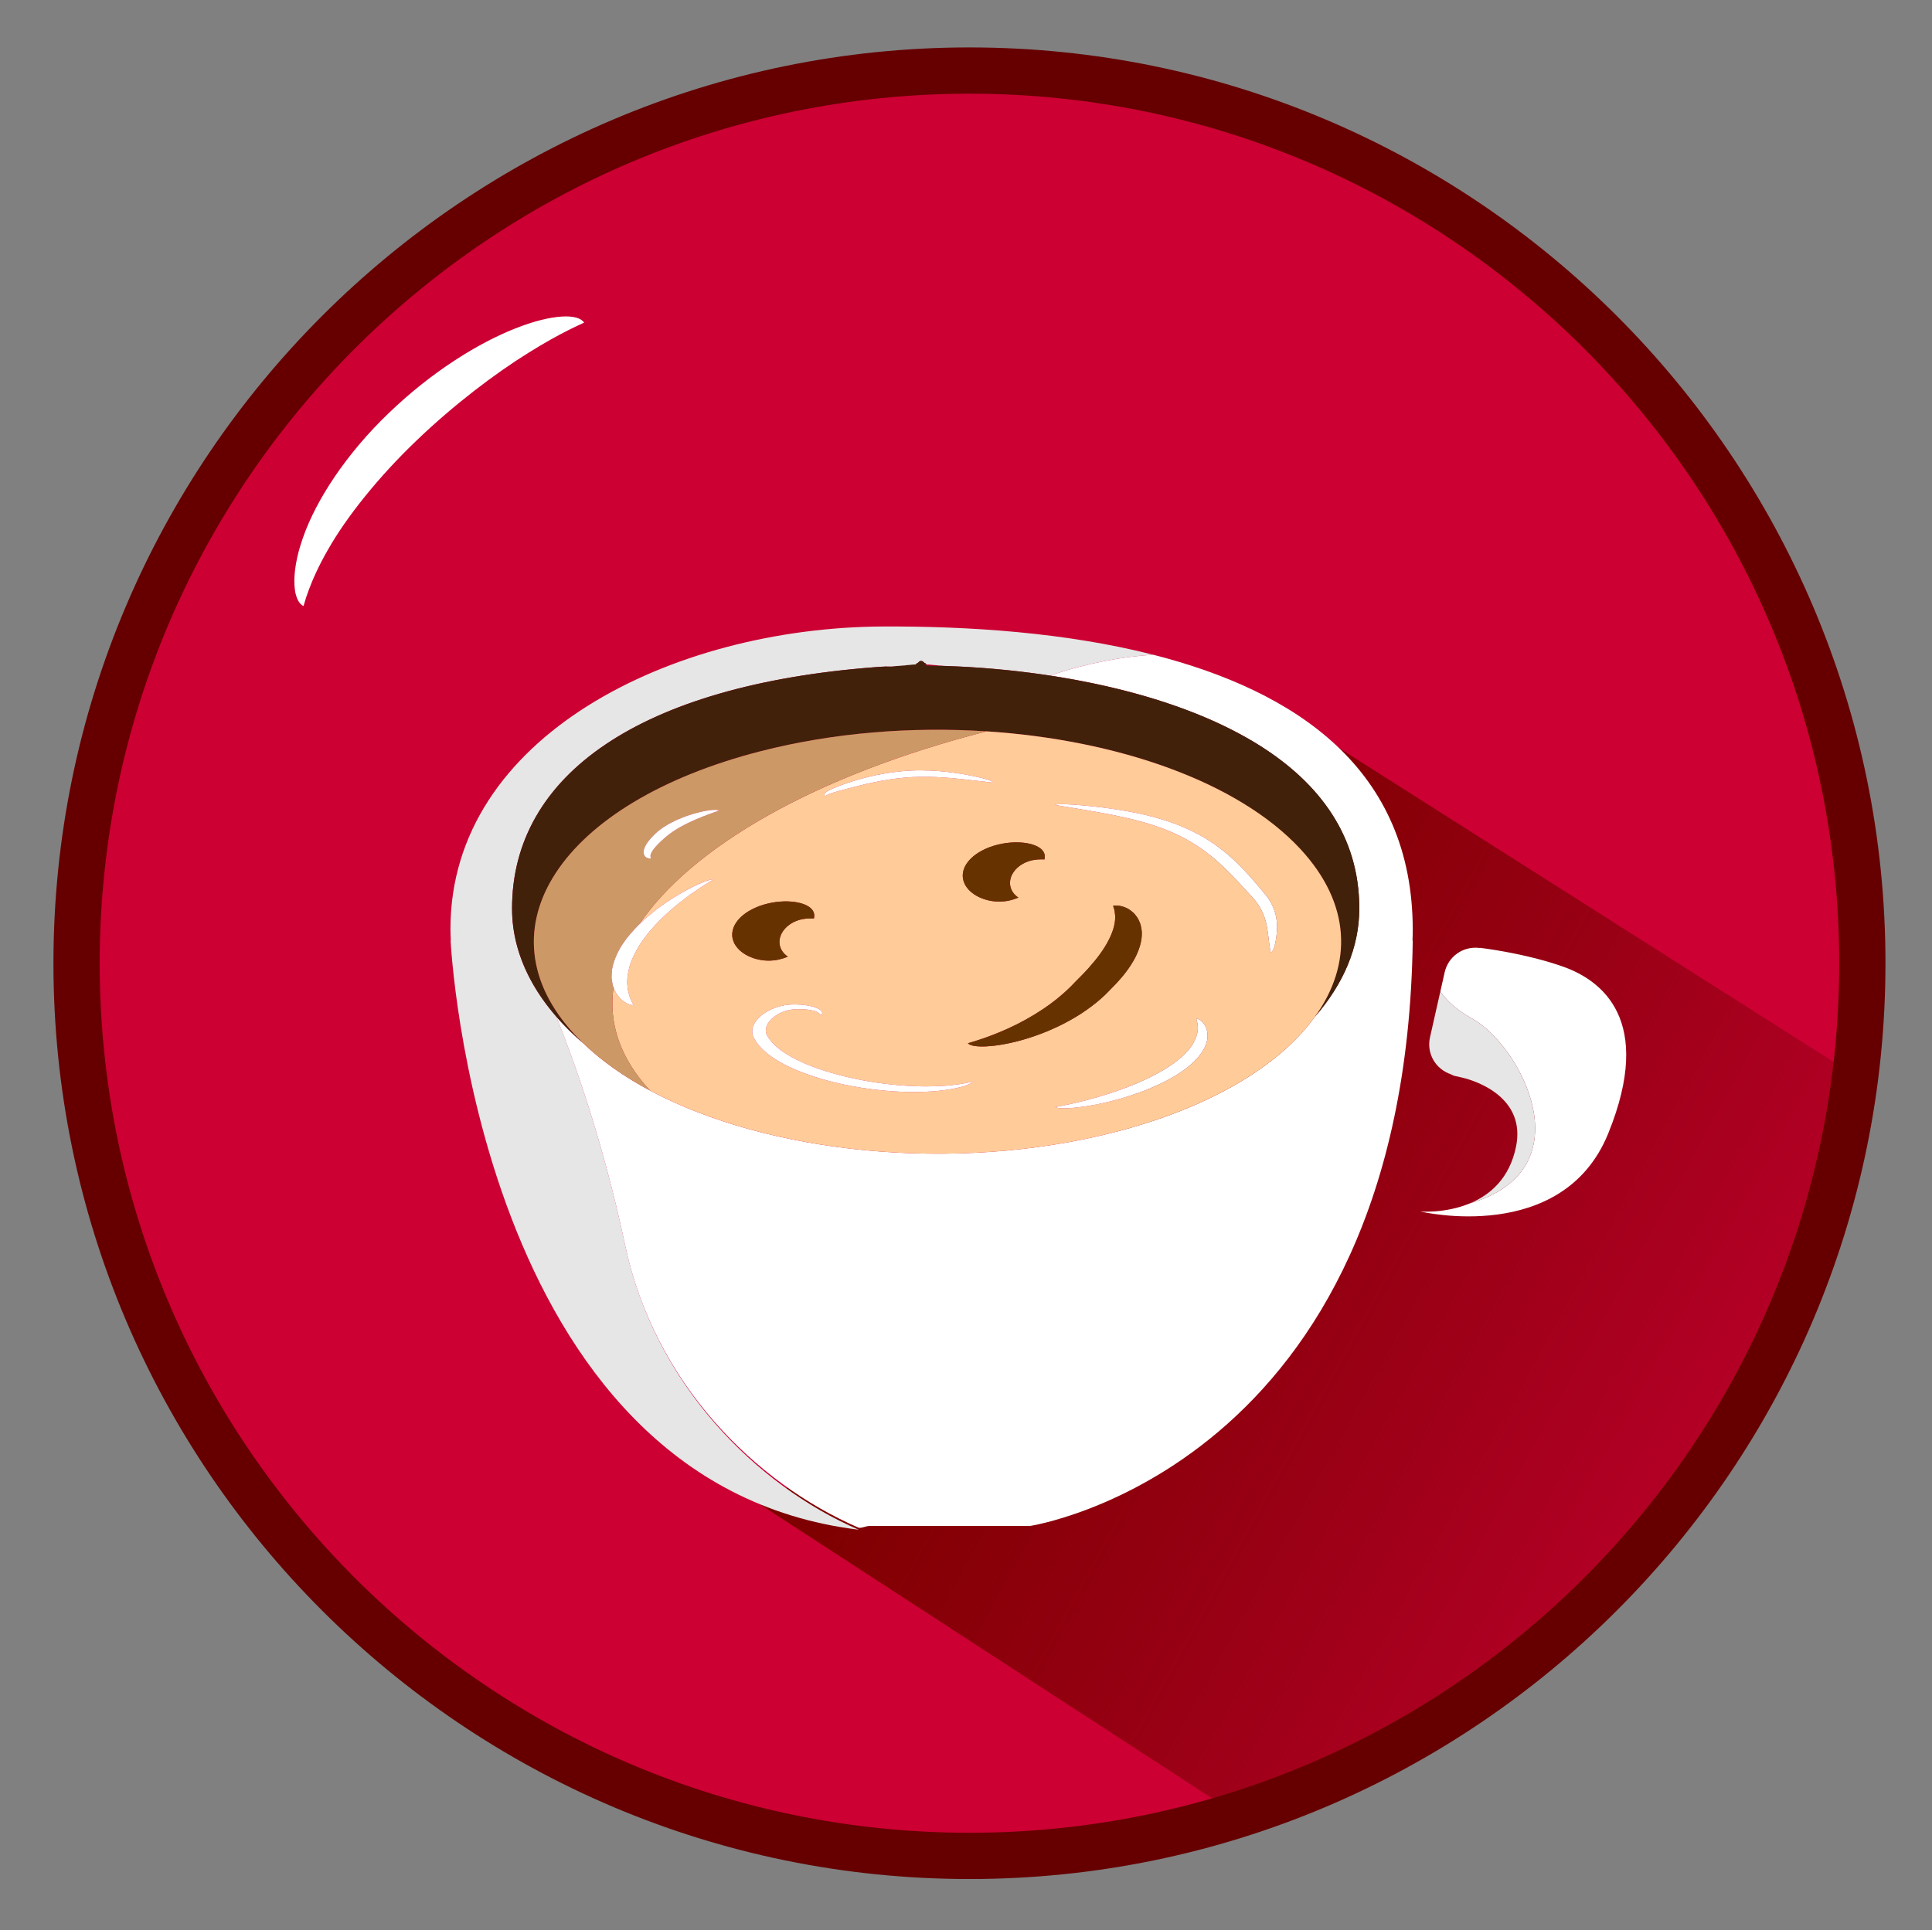 <?xml version="1.0" encoding="utf-8"?>
<!-- Generator: Adobe Illustrator 17.0.0, SVG Export Plug-In . SVG Version: 6.00 Build 0)  -->
<!DOCTYPE svg PUBLIC "-//W3C//DTD SVG 1.1//EN" "http://www.w3.org/Graphics/SVG/1.1/DTD/svg11.dtd">
<svg version="1.1" id="Layer_1" xmlns="http://www.w3.org/2000/svg" xmlns:xlink="http://www.w3.org/1999/xlink" x="0px" y="0px"
	 width="511.37px" height="511px" viewBox="0 0 511.37 511" enable-background="new 0 0 511.37 511" xml:space="preserve">
<rect x="0" y="0" width="511.37" height="511" fill="#808080" stroke="none"/>
<g>
	<path fill="#CC0033" d="M490.454,220.871C473.858,106.679,375.318,18.681,256.599,18.681
		c-130.313,0-236.331,106.018-236.331,236.33c0,107.682,72.395,198.768,171.068,227.159c20.737,5.967,42.632,9.171,65.263,9.171
		c130.313,0,236.33-106.018,236.33-236.33C492.929,243.418,492.074,232.022,490.454,220.871z"/>
	<linearGradient id="SVGID_1_" gradientUnits="userSpaceOnUse" x1="505.033" y1="428.67" x2="272.238" y2="300.788">
		<stop  offset="0" style="stop-color:#6A0200;stop-opacity:0"/>
		<stop  offset="1" style="stop-color:#7F0000"/>
	</linearGradient>
	<path fill="url(#SVGID_1_)" d="M334.749,185.555l-57.176,165.673l-76.356,47.095l128.988,83.881c0,0,51.614-6.03,106.728-71.855
		s52.282-126.741,52.282-126.741L334.749,185.555z"/>
	<g>
		<path fill="none" d="M256.599,24.804c-126.937,0-230.207,103.27-230.207,230.206c0,126.937,103.27,230.207,230.207,230.207
			c126.936,0,230.206-103.27,230.206-230.207C486.805,128.075,383.535,24.804,256.599,24.804z"/>
		<path fill="#660000" d="M256.599,12.557c-133.69,0-242.454,108.764-242.454,242.454s108.765,242.454,242.454,242.454
			c133.689,0,242.454-108.765,242.454-242.454S390.288,12.557,256.599,12.557z M256.599,485.218
			c-126.937,0-230.207-103.27-230.207-230.207c0-126.936,103.27-230.206,230.207-230.206c126.936,0,230.206,103.27,230.206,230.206
			C486.805,381.947,383.535,485.218,256.599,485.218z"/>
	</g>
	<g>
		<g>
			<g>
				<path fill="#FFFFFF" d="M103.04,109.228c-11.356,10.833-19.388,23.15-22.854,33.14c-1.77,4.977-2.417,9.316-2.249,12.445
					c0.046,0.786,0.115,1.49,0.245,2.121c0.145,0.635,0.323,1.189,0.531,1.661c0.417,0.944,0.959,1.559,1.619,1.849
					c0,0,0.117-0.381,0.337-1.096c0.212-0.716,0.523-1.766,1.034-3.087c0.968-2.646,2.601-6.402,5.102-10.722
					c4.903-8.686,13.492-19.4,23.397-28.864c9.875-9.502,20.906-17.831,29.587-23.221c4.33-2.721,8.05-4.742,10.673-6.061
					c1.311-0.668,2.349-1.155,3.059-1.475c0.708-0.328,1.086-0.504,1.086-0.504c-0.771-1.196-2.857-1.82-6.012-1.599
					c-3.152,0.204-7.372,1.218-12.232,3.15C126.644,90.802,114.369,98.344,103.04,109.228z"/>
			</g>
		</g>
	</g>
	<g>
		<g>
			<path fill="none" d="M149.929,272.045c-0.148-0.151-0.295-0.302-0.441-0.453C149.634,271.743,149.781,271.894,149.929,272.045z"
				/>
			<path fill="none" d="M349.551,211.378c0.047,0.059,0.096,0.117,0.144,0.177C349.647,211.495,349.598,211.437,349.551,211.378z"/>
			<path fill="none" d="M348.499,210.11c0.092,0.107,0.183,0.214,0.273,0.321C348.681,210.324,348.59,210.217,348.499,210.11z"/>
			<path fill="none" d="M347.532,209.009c0.065,0.072,0.128,0.145,0.192,0.217C347.66,209.154,347.597,209.081,347.532,209.009z"/>
			<path fill="none" d="M351.436,213.881c0.078,0.11,0.155,0.22,0.232,0.33C351.592,214.1,351.514,213.991,351.436,213.881z"/>
			<path fill="none" d="M352.466,215.395c0.012,0.018,0.023,0.037,0.035,0.056C352.489,215.432,352.478,215.413,352.466,215.395z"/>
			<path fill="none" d="M353.991,217.92c0.058,0.103,0.117,0.204,0.174,0.307C354.108,218.124,354.049,218.022,353.991,217.92z"/>
			<path fill="none" d="M353.223,216.605c0.071,0.117,0.141,0.236,0.212,0.354C353.365,216.841,353.295,216.723,353.223,216.605z"/>
			<path fill="none" d="M344.144,205.57c0.021,0.019,0.04,0.039,0.061,0.058C344.185,205.608,344.165,205.589,344.144,205.57z"/>
			<path fill="none" d="M338.886,201.159c0.115,0.087,0.229,0.174,0.343,0.261C339.116,201.333,339.001,201.246,338.886,201.159z"/>
			<path fill="none" d="M340.263,202.227c0.054,0.043,0.109,0.085,0.162,0.128C340.371,202.312,340.316,202.269,340.263,202.227z"/>
			<path fill="none" d="M337.651,200.243c0.081,0.059,0.162,0.119,0.243,0.178C337.813,200.362,337.733,200.302,337.651,200.243z"/>
			<path fill="none" d="M341.58,203.302c0.098,0.082,0.195,0.165,0.292,0.248C341.774,203.467,341.678,203.384,341.58,203.302z"/>
			<path fill="none" d="M354.834,219.48c0.043,0.083,0.083,0.168,0.126,0.252C354.917,219.648,354.876,219.564,354.834,219.48z"/>
			<path fill="none" d="M345.204,206.588c0.099,0.097,0.197,0.195,0.296,0.293C345.402,206.783,345.304,206.685,345.204,206.588z"/>
			<path fill="none" d="M342.745,204.305c0.102,0.09,0.205,0.179,0.306,0.27C342.95,204.484,342.847,204.395,342.745,204.305z"/>
			<path fill="none" d="M346.304,207.699c0.081,0.084,0.163,0.167,0.243,0.251C346.467,207.866,346.385,207.783,346.304,207.699z"/>
			<path fill="none" d="M357.862,227.004c0.003,0.011,0.006,0.022,0.009,0.032C357.868,227.026,357.865,227.015,357.862,227.004z"/>
			<path fill="none" d="M359.737,238.453c0.006,0.152,0.013,0.303,0.017,0.456C359.75,238.757,359.743,238.605,359.737,238.453z"/>
			<path fill="none" d="M359.647,236.828c0.01,0.134,0.017,0.268,0.026,0.403C359.664,237.097,359.657,236.962,359.647,236.828z"/>
			<path fill="none" d="M359.255,233.294c0.022,0.149,0.044,0.297,0.064,0.447C359.299,233.592,359.277,233.443,359.255,233.294z"/>
			<path fill="none" d="M359.478,235.006c0.01,0.093,0.023,0.186,0.033,0.279C359.5,235.191,359.488,235.099,359.478,235.006z"/>
			<path fill="none" d="M154.389,276.205c-0.352-0.301-0.698-0.605-1.041-0.91C153.691,275.6,154.037,275.904,154.389,276.205z"/>
			<path fill="none" d="M152.992,274.974c-0.22-0.198-0.439-0.396-0.655-0.595C152.554,274.578,152.773,274.776,152.992,274.974z"/>
			<path fill="none" d="M355.472,220.78c0.06,0.128,0.12,0.255,0.179,0.384C355.592,221.036,355.532,220.908,355.472,220.78z"/>
			<path fill="none" d="M151.909,273.978c-0.185-0.174-0.37-0.348-0.552-0.522C151.539,273.63,151.724,273.804,151.909,273.978z"/>
			<path fill="none" d="M150.896,273.008c-0.164-0.16-0.327-0.32-0.488-0.481C150.569,272.688,150.732,272.848,150.896,273.008z"/>
			<path fill="none" d="M356.773,223.819c0.045,0.117,0.088,0.234,0.131,0.351C356.861,224.054,356.818,223.936,356.773,223.819z"/>
			<path fill="none" d="M357.284,225.223c0.045,0.13,0.09,0.26,0.134,0.391C357.374,225.483,357.329,225.353,357.284,225.223z"/>
			<path fill="none" d="M356.14,222.263c0.032,0.076,0.067,0.151,0.099,0.227C356.207,222.414,356.173,222.339,356.14,222.263z"/>
			<path fill="none" d="M358.257,228.421c0.036,0.137,0.071,0.275,0.105,0.413C358.328,228.695,358.293,228.557,358.257,228.421z"/>
			<path fill="none" d="M358.63,229.951c0.028,0.123,0.057,0.244,0.083,0.367C358.687,230.196,358.658,230.074,358.63,229.951z"/>
			<path fill="none" d="M336.123,199.167c0.095,0.065,0.19,0.129,0.284,0.195C336.313,199.297,336.218,199.232,336.123,199.167z"/>
			<path fill="none" d="M359.007,231.78c0.017,0.094,0.032,0.189,0.049,0.283C359.038,231.969,359.024,231.874,359.007,231.78z"/>
			<path fill="none" d="M350.568,212.685c0.075,0.1,0.148,0.2,0.222,0.3C350.715,212.885,350.642,212.785,350.568,212.685z"/>
			<path fill="none" d="M307.128,185.555c0.02,0.006,0.039,0.013,0.059,0.019C307.167,185.567,307.147,185.561,307.128,185.555z"/>
			<path fill="none" d="M299.72,183.382c0.126,0.034,0.252,0.068,0.378,0.102C299.972,183.45,299.846,183.416,299.72,183.382z"/>
			<path fill="none" d="M298.036,182.938c0.084,0.022,0.167,0.044,0.251,0.066C298.203,182.982,298.12,182.96,298.036,182.938z"/>
			<path fill="none" d="M294.269,182.009c0.125,0.029,0.25,0.059,0.375,0.089C294.519,182.068,294.394,182.039,294.269,182.009z"/>
			<path fill="none" d="M305.123,184.93c0.118,0.036,0.237,0.072,0.355,0.108C305.359,185.002,305.241,184.966,305.123,184.93z"/>
			<path fill="none" d="M292.599,181.623c0.011,0.003,0.022,0.005,0.034,0.008C292.622,181.628,292.611,181.625,292.599,181.623z"/>
			<path fill="none" d="M301.729,183.934c0.007,0.002,0.013,0.004,0.02,0.005C301.742,183.938,301.735,183.936,301.729,183.934z"/>
			<path fill="none" d="M303.421,184.421c0.118,0.035,0.237,0.07,0.355,0.105C303.658,184.491,303.539,184.455,303.421,184.421z"/>
			<path fill="none" d="M296.103,182.451c0.079,0.019,0.158,0.038,0.237,0.058C296.261,182.49,296.182,182.471,296.103,182.451z"/>
			<path fill="none" d="M279.563,179.116c0.111,0.018,0.223,0.036,0.334,0.054C279.786,179.152,279.674,179.134,279.563,179.116z"/>
			<path fill="none" d="M281.437,179.424c0.053,0.009,0.107,0.018,0.16,0.027C281.544,179.442,281.49,179.433,281.437,179.424z"/>
			<path fill="none" d="M283.334,179.754c0.071,0.013,0.142,0.026,0.213,0.038C283.476,179.779,283.405,179.766,283.334,179.754z"/>
			<path fill="none" d="M290.561,181.173c0.105,0.023,0.21,0.045,0.316,0.068C290.771,181.218,290.666,181.196,290.561,181.173z"/>
			<path fill="none" d="M334.749,198.244c0.119,0.078,0.238,0.157,0.357,0.236C334.987,198.401,334.869,198.322,334.749,198.244z"/>
			<path fill="none" d="M285.041,180.065c0.116,0.022,0.233,0.043,0.349,0.065C285.273,180.109,285.157,180.087,285.041,180.065z"/>
			<path fill="none" d="M288.802,180.803c0.106,0.022,0.213,0.044,0.319,0.066C289.015,180.847,288.909,180.825,288.802,180.803z"/>
			<path fill="none" d="M327.185,193.803c0.129,0.068,0.258,0.136,0.387,0.204C327.443,193.939,327.314,193.871,327.185,193.803z"/>
			<path fill="none" d="M325.742,193.059c0.091,0.046,0.18,0.092,0.27,0.138C325.922,193.151,325.833,193.105,325.742,193.059z"/>
			<path fill="none" d="M328.829,194.686c0.049,0.027,0.1,0.054,0.149,0.081C328.929,194.74,328.879,194.714,328.829,194.686z"/>
			<path fill="none" d="M323.996,192.198c0.099,0.048,0.199,0.095,0.298,0.143C324.195,192.293,324.095,192.246,323.996,192.198z"/>
			<path fill="none" d="M322.411,191.449c0.129,0.06,0.258,0.12,0.387,0.181C322.669,191.569,322.54,191.509,322.411,191.449z"/>
			<path fill="none" d="M333.447,197.404c0.027,0.017,0.053,0.034,0.079,0.051C333.5,197.438,333.474,197.42,333.447,197.404z"/>
			<path fill="none" d="M330.359,195.546c0.114,0.065,0.227,0.132,0.34,0.197C330.586,195.678,330.473,195.612,330.359,195.546z"/>
			<path fill="none" d="M331.763,196.371c0.117,0.07,0.235,0.14,0.351,0.211C331.998,196.511,331.88,196.441,331.763,196.371z"/>
			<path fill="none" d="M317.457,189.294c0.12,0.049,0.24,0.099,0.36,0.149C317.697,189.393,317.577,189.343,317.457,189.294z"/>
			<path fill="none" d="M312.354,187.332c0.091,0.033,0.181,0.066,0.272,0.099C312.536,187.399,312.445,187.365,312.354,187.332z"/>
			<path fill="none" d="M313.947,187.92c0.133,0.05,0.265,0.1,0.397,0.15C314.212,188.019,314.08,187.97,313.947,187.92z"/>
			<path fill="none" d="M310.476,186.669c0.092,0.032,0.185,0.063,0.277,0.095C310.661,186.732,310.569,186.701,310.476,186.669z"/>
			<path fill="none" d="M320.926,190.774c0.026,0.012,0.052,0.024,0.078,0.035C320.978,190.797,320.952,190.785,320.926,190.774z"/>
			<path fill="none" d="M319.04,189.955c0.122,0.052,0.244,0.103,0.366,0.156C319.285,190.058,319.162,190.007,319.04,189.955z"/>
			<path fill="none" d="M315.802,188.631c0.034,0.013,0.068,0.026,0.101,0.039C315.869,188.657,315.836,188.644,315.802,188.631z"/>
			<path fill="none" d="M308.734,186.079c0.132,0.044,0.263,0.088,0.395,0.132C308.997,186.166,308.865,186.122,308.734,186.079z"/>
			<path fill="none" d="M137.077,251.196c-0.069-0.238-0.136-0.476-0.201-0.714C136.941,250.72,137.008,250.958,137.077,251.196z"/>
			<path fill="none" d="M244.959,176.216c0.104,0.001,0.207,0.001,0.311,0.002C245.166,176.217,245.063,176.217,244.959,176.216z"/>
			<path fill="none" d="M247.893,176.256c0.11,0.002,0.221,0.005,0.331,0.007C248.114,176.261,248.003,176.258,247.893,176.256z"/>
			<path fill="none" d="M243.606,175c0.127,0,0.254,0,0.382,0C243.861,175,243.733,175,243.606,175z"/>
			<path fill="none" d="M250.7,176.332c0.092,0.003,0.184,0.006,0.277,0.009C250.884,176.338,250.792,176.335,250.7,176.332z"/>
			<path fill="none" d="M242.341,176.217c0.115-0.001,0.231-0.001,0.346-0.002C242.572,176.216,242.456,176.216,242.341,176.217z"/>
			<path fill="none" d="M249.247,176.288c0.123,0.003,0.246,0.007,0.369,0.01C249.493,176.295,249.37,176.292,249.247,176.288z"/>
			<path fill="none" d="M234.608,176.441c0.112-0.006,0.222-0.012,0.335-0.018C234.831,176.429,234.72,176.435,234.608,176.441z"/>
			<path fill="none" d="M253.769,176.456c0.105,0.005,0.211,0.01,0.317,0.015C253.98,176.467,253.874,176.461,253.769,176.456z"/>
			<path fill="none" d="M239.578,176.257c0.11-0.002,0.219-0.005,0.329-0.007C239.797,176.252,239.688,176.254,239.578,176.257z"/>
			<path fill="none" d="M233.488,176.505c0.121-0.007,0.243-0.015,0.366-0.022C233.731,176.49,233.609,176.497,233.488,176.505z"/>
			<path fill="none" d="M236.045,176.487C236.046,176.487,236.046,176.487,236.045,176.487
				C236.046,176.487,236.046,176.487,236.045,176.487z"/>
			<path fill="none" d="M237.172,176.326c0.111-0.004,0.223-0.008,0.334-0.011C237.395,176.319,237.283,176.322,237.172,176.326z"/>
			<path fill="none" d="M238.336,176.289c0.127-0.004,0.255-0.007,0.383-0.011C238.591,176.281,238.463,176.285,238.336,176.289z"/>
			<path fill="none" d="M256.741,176.616c0.08,0.005,0.16,0.009,0.24,0.014C256.9,176.626,256.821,176.621,256.741,176.616z"/>
			<path fill="none" d="M272.802,178.138c0.103,0.013,0.205,0.027,0.308,0.04C273.008,178.165,272.905,178.151,272.802,178.138z"/>
			<path fill="none" d="M267.814,177.546c0.113,0.012,0.227,0.024,0.34,0.037C268.04,177.571,267.927,177.559,267.814,177.546z"/>
			<path fill="none" d="M274.373,178.347c0.114,0.016,0.228,0.031,0.342,0.047C274.601,178.378,274.487,178.362,274.373,178.347z"/>
			<path fill="none" d="M269.489,177.733c0.063,0.007,0.125,0.014,0.188,0.021C269.614,177.747,269.552,177.74,269.489,177.733z"/>
			<path fill="none" d="M255.2,176.529c0.117,0.006,0.233,0.012,0.35,0.019C255.433,176.541,255.316,176.535,255.2,176.529z"/>
			<path fill="none" d="M276.095,178.588c0.057,0.008,0.114,0.016,0.171,0.024C276.209,178.604,276.152,178.596,276.095,178.588z"/>
			<path fill="none" d="M266.277,177.386c0.1,0.01,0.201,0.021,0.301,0.031C266.478,177.406,266.377,177.396,266.277,177.386z"/>
			<path fill="none" d="M259.917,176.829c0.099,0.007,0.199,0.015,0.299,0.022C260.116,176.844,260.016,176.837,259.917,176.829z"/>
			<path fill="none" d="M232.43,176.573c0.105-0.007,0.212-0.014,0.318-0.021C232.642,176.559,232.536,176.566,232.43,176.573z"/>
			<path fill="none" d="M263.037,177.081c0.063,0.005,0.125,0.011,0.188,0.016C263.162,177.091,263.099,177.086,263.037,177.081z"/>
			<path fill="none" d="M261.405,176.944c0.114,0.009,0.229,0.018,0.343,0.028C261.634,176.963,261.52,176.953,261.405,176.944z"/>
			<path fill="none" d="M146.144,267.841c-0.134-0.164-0.269-0.328-0.401-0.493C145.875,267.513,146.009,267.677,146.144,267.841z"
				/>
			<path fill="none" d="M142.993,263.612c-0.118-0.175-0.234-0.35-0.349-0.526C142.759,263.262,142.875,263.437,142.993,263.612z"/>
			<path fill="none" d="M141.726,261.634c-0.187-0.308-0.369-0.617-0.548-0.927C141.357,261.017,141.539,261.326,141.726,261.634z"
				/>
			<path fill="none" d="M142.343,262.622c-0.122-0.192-0.242-0.384-0.362-0.577C142.101,262.238,142.22,262.43,142.343,262.622z"/>
			<path fill="none" d="M140.942,260.289c-0.112-0.198-0.222-0.396-0.331-0.595C140.72,259.893,140.831,260.091,140.942,260.289z"/>
			<path fill="none" d="M140.371,259.245c-0.105-0.198-0.209-0.397-0.311-0.597C140.162,258.848,140.265,259.047,140.371,259.245z"
				/>
			<path fill="none" d="M139.844,258.224c-0.139-0.28-0.275-0.56-0.408-0.841C139.568,257.664,139.704,257.944,139.844,258.224z"/>
			<path fill="none" d="M145.37,266.878c-0.129-0.165-0.257-0.33-0.384-0.495C145.113,266.548,145.241,266.714,145.37,266.878z"/>
			<path fill="none" d="M148.998,271.081c-0.133-0.141-0.264-0.283-0.396-0.425C148.734,270.797,148.865,270.939,148.998,271.081z"
				/>
			<path fill="none" d="M147.236,269.138C147.236,269.138,147.236,269.138,147.236,269.138c-0.244-0.28-0.484-0.562-0.72-0.845
				C146.752,268.575,146.992,268.857,147.236,269.138z"/>
			<path fill="none" d="M148.101,270.111c-0.114-0.126-0.226-0.253-0.339-0.38C147.875,269.858,147.986,269.985,148.101,270.111z"/>
			<path fill="none" d="M144.635,265.923c-0.16-0.213-0.317-0.428-0.474-0.642C144.318,265.496,144.475,265.71,144.635,265.923z"/>
			<path fill="none" d="M143.714,264.657c-0.137-0.194-0.274-0.388-0.409-0.583C143.439,264.269,143.576,264.463,143.714,264.657z"
				/>
			<path fill="none" d="M139.252,256.988c-0.118-0.255-0.234-0.511-0.346-0.768C139.018,256.477,139.134,256.732,139.252,256.988z"
				/>
			<path fill="none" d="M135.552,241.641c-0.011-0.373-0.018-0.747-0.018-1.121C135.534,240.894,135.541,241.268,135.552,241.641z"
				/>
			<path fill="none" d="M136.011,246.47c-0.044-0.277-0.085-0.554-0.123-0.831C135.926,245.916,135.966,246.194,136.011,246.47z"/>
			<path fill="none" d="M135.849,245.366c-0.047-0.365-0.09-0.73-0.126-1.097C135.759,244.636,135.801,245.001,135.849,245.366z"/>
			<path fill="none" d="M136.21,247.603c-0.048-0.251-0.094-0.502-0.137-0.754C136.117,247.101,136.162,247.352,136.21,247.603z"/>
			<path fill="none" d="M136.49,248.945c-0.074-0.326-0.144-0.653-0.21-0.98C136.346,248.292,136.416,248.619,136.49,248.945z"/>
			<path fill="none" d="M135.605,242.778c-0.016-0.264-0.029-0.528-0.039-0.793C135.576,242.25,135.589,242.514,135.605,242.778z"/>
			<path fill="none" d="M135.698,243.995c-0.026-0.281-0.05-0.562-0.069-0.844C135.648,243.433,135.672,243.714,135.698,243.995z"/>
			<path fill="none" d="M136.776,250.111c-0.09-0.345-0.177-0.691-0.257-1.038C136.599,249.42,136.686,249.765,136.776,250.111z"/>
			<path fill="none" d="M137.892,253.691c-0.123-0.339-0.242-0.68-0.356-1.021C137.65,253.011,137.768,253.352,137.892,253.691z"/>
			<path fill="none" d="M138.291,254.741c-0.094-0.239-0.185-0.478-0.275-0.718C138.106,254.263,138.197,254.503,138.291,254.741z"
				/>
			<path fill="none" d="M138.728,255.805c-0.091-0.214-0.181-0.429-0.268-0.644C138.547,255.376,138.637,255.591,138.728,255.805z"
				/>
			<path fill="none" d="M137.427,252.333c-0.079-0.245-0.157-0.49-0.232-0.736C137.27,251.843,137.348,252.088,137.427,252.333z"/>
			<path fill="#E6E6E6" d="M165.455,329.632c-5.854-27.596-13.548-48.932-18.22-60.495c-0.244-0.281-0.484-0.562-0.72-0.845
				c-0.125-0.15-0.248-0.301-0.371-0.451c-0.134-0.164-0.269-0.328-0.401-0.493c-0.125-0.156-0.25-0.313-0.373-0.47
				c-0.129-0.165-0.257-0.33-0.384-0.495c-0.117-0.153-0.236-0.306-0.351-0.46c-0.16-0.213-0.317-0.428-0.474-0.642
				c-0.151-0.207-0.3-0.416-0.448-0.624c-0.137-0.194-0.274-0.388-0.409-0.583c-0.105-0.153-0.209-0.307-0.312-0.461
				c-0.118-0.175-0.234-0.35-0.349-0.526c-0.101-0.155-0.202-0.309-0.301-0.464c-0.122-0.192-0.242-0.384-0.362-0.577
				c-0.085-0.137-0.172-0.274-0.255-0.412c-0.187-0.308-0.369-0.617-0.548-0.927c-0.08-0.139-0.157-0.278-0.236-0.417
				c-0.112-0.198-0.222-0.396-0.331-0.595c-0.081-0.149-0.161-0.299-0.241-0.449c-0.105-0.198-0.209-0.397-0.311-0.597
				c-0.072-0.142-0.146-0.283-0.217-0.425c-0.139-0.28-0.275-0.56-0.408-0.841c-0.062-0.131-0.123-0.263-0.184-0.395
				c-0.118-0.255-0.234-0.511-0.346-0.768c-0.06-0.138-0.119-0.276-0.178-0.415c-0.091-0.214-0.181-0.429-0.268-0.644
				c-0.057-0.14-0.113-0.28-0.169-0.42c-0.094-0.239-0.185-0.478-0.275-0.718c-0.041-0.111-0.084-0.221-0.125-0.332
				c-0.123-0.339-0.242-0.68-0.356-1.021c-0.037-0.112-0.072-0.225-0.109-0.337c-0.079-0.245-0.157-0.49-0.232-0.736
				c-0.04-0.134-0.08-0.267-0.119-0.401c-0.069-0.238-0.136-0.476-0.201-0.714c-0.034-0.124-0.068-0.247-0.1-0.371
				c-0.09-0.345-0.177-0.691-0.257-1.038c-0.01-0.043-0.019-0.085-0.029-0.128c-0.074-0.326-0.144-0.653-0.21-0.98
				c-0.024-0.12-0.046-0.241-0.07-0.361c-0.048-0.251-0.094-0.502-0.137-0.754c-0.022-0.126-0.043-0.253-0.063-0.379
				c-0.044-0.277-0.085-0.554-0.123-0.831c-0.012-0.091-0.027-0.182-0.038-0.273c-0.047-0.365-0.09-0.73-0.126-1.097
				c-0.009-0.091-0.016-0.183-0.025-0.274c-0.026-0.281-0.05-0.562-0.069-0.844c-0.009-0.124-0.016-0.249-0.024-0.373
				c-0.016-0.264-0.029-0.528-0.039-0.793c-0.004-0.115-0.01-0.229-0.013-0.344c-0.011-0.373-0.018-0.747-0.018-1.121
				c0-35.5,34.137-59.098,95.877-63.872c0.335-0.026,0.676-0.05,1.019-0.074c0.105-0.007,0.212-0.014,0.318-0.021
				c0.244-0.016,0.491-0.032,0.739-0.047c0.121-0.007,0.243-0.015,0.366-0.022c0.25-0.015,0.502-0.029,0.755-0.042
				c0.112-0.006,0.222,0.046,0.335,0.04c0.364-0.019,0.731,0.006,1.102,0.006c0,0,0,0,0.001,0c0.371,0,0.747-0.089,1.126-0.102
				c0.111-0.004,0.222-0.037,0.334-0.04c0.275-0.009,0.551-0.033,0.83-0.041c0.127-0.004,0.255-0.015,0.383-0.018
				c0.285-0.008,0.571-0.018,0.859-0.025c0.11-0.002,0.219-0.007,0.329-0.009c0.797-0.016,1.609-0.028,2.433-0.034
				c0.115-0.001,0.231-0.608,0.346-0.608c0.305-0.002,0.611-0.609,0.919-0.609c0.127,0,0.254,0,0.382,0
				c0.322,0,0.645,0.608,0.971,0.61c0.104,0.001,0.207,0.304,0.311,0.305c0.862,0.007,1.737,0.171,2.623,0.189
				c0.11,0.002,0.221,0.081,0.331,0.083c0.339,0.008,0.68,0.054,1.023,0.063c0.123,0.003,0.246,0.026,0.369,0.029
				c0.359,0.01,0.721,0.031,1.084,0.043c0.092,0.003,0.184,0.011,0.277,0.014c0.92,0.032,1.851,0.073,2.792,0.117
				c0.105,0.005,0.211,0.012,0.317,0.017c0.37,0.018,0.741,0.038,1.114,0.058c0.117,0.006,0.233,0.013,0.35,0.019
				c0.395,0.022,0.792,0.045,1.191,0.069c0.08,0.005,0.16,0.009,0.24,0.014c0.97,0.059,1.949,0.126,2.937,0.199
				c0.099,0.007,0.199,0.015,0.299,0.022c0.395,0.03,0.792,0.061,1.19,0.092c0.114,0.009,0.229,0.018,0.343,0.028
				c0.428,0.035,0.858,0.071,1.288,0.109c0.063,0.005,0.125,0.011,0.188,0.016c1.01,0.089,2.028,0.185,3.052,0.289
				c0.1,0.01,0.201,0.021,0.301,0.031c0.411,0.042,0.823,0.085,1.236,0.13c0.113,0.012,0.227,0.024,0.34,0.037
				c0.444,0.048,0.889,0.098,1.336,0.15c0.063,0.007,0.125,0.014,0.188,0.021c1.037,0.12,2.079,0.248,3.125,0.383
				c0.103,0.013,0.205,0.027,0.308,0.04c0.42,0.055,0.841,0.111,1.263,0.169c0.114,0.016,0.228,0.031,0.342,0.047
				c0.459,0.063,0.919,0.128,1.38,0.195c0.057,0.008,0.114,0.016,0.171,0.024c0.541,0.078,1.082,0.159,1.624,0.241
				c10.186-3.409,19.342-5.015,27.318-5.522c-23.089-5.882-48.755-7.577-71.545-7.47c-55.698,0.261-114.43,29.066-114.43,80.04
				c0,1.11,0.038,2.097,0.098,3.097h-0.059c0,0,6.808,143.669,108.032,155.991C199.97,393.184,173.209,366.187,165.455,329.632z"/>
			<path fill="#FFFFFF" d="M305.208,173.332c-7.975,0.507-17.132,2.113-27.318,5.522c0.557,0.085,1.115,0.173,1.673,0.262
				c0.111,0.018,0.223,0.036,0.334,0.054c0.513,0.083,1.026,0.168,1.539,0.254c0.053,0.009,0.107,0.018,0.16,0.027
				c0.579,0.098,1.158,0.199,1.737,0.302c0.071,0.013,0.142,0.026,0.213,0.038c0.498,0.089,0.996,0.18,1.494,0.273
				c0.116,0.022,0.233,0.043,0.349,0.065c1.137,0.214,2.275,0.438,3.412,0.672c0.106,0.022,0.213,0.044,0.319,0.066
				c0.48,0.1,0.96,0.201,1.439,0.304c0.105,0.023,0.21,0.045,0.316,0.068c0.575,0.125,1.149,0.251,1.723,0.381
				c0.011,0.003,0.022,0.005,0.034,0.008c0.546,0.124,1.091,0.25,1.636,0.379c0.125,0.029,0.25,0.059,0.375,0.089
				c0.487,0.116,0.973,0.234,1.459,0.353c0.079,0.019,0.158,0.038,0.237,0.058c0.566,0.14,1.131,0.283,1.696,0.429
				c0.084,0.022,0.167,0.044,0.251,0.066c0.478,0.124,0.956,0.25,1.433,0.378c0.126,0.034,0.252,0.068,0.378,0.102
				c0.545,0.148,1.088,0.297,1.631,0.45c0.007,0.002,0.013,0.004,0.02,0.005c0.559,0.157,1.116,0.318,1.672,0.481
				c0.118,0.035,0.237,0.07,0.355,0.105c0.45,0.133,0.899,0.268,1.347,0.404c0.118,0.036,0.237,0.072,0.355,0.108
				c0.552,0.17,1.102,0.341,1.65,0.517c0.02,0.006,0.039,0.013,0.059,0.019c0.517,0.166,1.033,0.334,1.548,0.505
				c0.132,0.044,0.263,0.088,0.395,0.132c0.451,0.151,0.9,0.304,1.348,0.459c0.092,0.032,0.185,0.063,0.277,0.095
				c0.536,0.186,1.069,0.376,1.601,0.568c0.091,0.033,0.181,0.066,0.272,0.099c0.442,0.161,0.882,0.324,1.321,0.488
				c0.133,0.05,0.265,0.1,0.397,0.15c0.488,0.185,0.974,0.372,1.457,0.561c0.034,0.013,0.068,0.026,0.101,0.039
				c0.52,0.205,1.038,0.413,1.554,0.624c0.12,0.049,0.24,0.099,0.36,0.149c0.409,0.169,0.817,0.339,1.223,0.512
				c0.122,0.052,0.244,0.103,0.366,0.156c0.509,0.218,1.016,0.439,1.519,0.663c0.026,0.012,0.052,0.024,0.078,0.035
				c0.472,0.211,0.94,0.424,1.407,0.64c0.129,0.06,0.258,0.12,0.387,0.181c0.401,0.188,0.801,0.377,1.198,0.569
				c0.099,0.048,0.199,0.095,0.298,0.143c0.486,0.236,0.969,0.475,1.448,0.717c0.091,0.046,0.18,0.092,0.27,0.138
				c0.393,0.2,0.784,0.402,1.172,0.606c0.129,0.068,0.258,0.136,0.387,0.204c0.422,0.224,0.841,0.45,1.258,0.679
				c0.049,0.027,0.1,0.054,0.149,0.081c0.464,0.256,0.924,0.516,1.381,0.779c0.114,0.065,0.227,0.132,0.34,0.197
				c0.357,0.207,0.712,0.416,1.064,0.627c0.117,0.07,0.235,0.14,0.351,0.211c0.448,0.271,0.893,0.544,1.333,0.822
				c0.027,0.017,0.053,0.034,0.079,0.051c0.411,0.26,0.818,0.523,1.223,0.789c0.119,0.078,0.238,0.157,0.357,0.236
				c0.342,0.227,0.681,0.456,1.017,0.687c0.095,0.065,0.19,0.129,0.284,0.195c0.419,0.29,0.833,0.584,1.244,0.881
				c0.081,0.059,0.162,0.119,0.243,0.178c0.334,0.244,0.665,0.49,0.993,0.738c0.115,0.087,0.229,0.174,0.343,0.261
				c0.348,0.266,0.692,0.535,1.033,0.806c0.054,0.043,0.109,0.085,0.162,0.128c0.39,0.312,0.774,0.629,1.155,0.948
				c0.098,0.082,0.195,0.165,0.292,0.248c0.294,0.25,0.585,0.501,0.874,0.755c0.102,0.09,0.205,0.179,0.306,0.27
				c0.369,0.329,0.734,0.66,1.093,0.995c0.021,0.019,0.04,0.039,0.061,0.058c0.338,0.317,0.67,0.637,0.999,0.96
				c0.099,0.097,0.197,0.195,0.296,0.293c0.271,0.27,0.539,0.543,0.804,0.817c0.081,0.084,0.163,0.167,0.243,0.251
				c0.333,0.35,0.661,0.702,0.984,1.059c0.065,0.072,0.128,0.145,0.192,0.217c0.262,0.292,0.52,0.587,0.774,0.884
				c0.092,0.107,0.183,0.214,0.273,0.321c0.264,0.313,0.523,0.628,0.779,0.946c0.047,0.059,0.096,0.117,0.144,0.177
				c0.297,0.373,0.588,0.751,0.873,1.131c0.075,0.1,0.148,0.2,0.222,0.3c0.219,0.296,0.435,0.595,0.647,0.895
				c0.078,0.11,0.155,0.22,0.232,0.33c0.271,0.391,0.538,0.785,0.797,1.184c0.012,0.018,0.023,0.037,0.035,0.056
				c0.247,0.381,0.487,0.767,0.722,1.155c0.071,0.117,0.141,0.236,0.212,0.354c0.189,0.318,0.375,0.638,0.556,0.961
				c0.058,0.103,0.117,0.204,0.174,0.307c0.229,0.414,0.452,0.832,0.669,1.253c0.043,0.083,0.083,0.168,0.126,0.252
				c0.175,0.347,0.346,0.696,0.512,1.048c0.06,0.128,0.12,0.255,0.179,0.384c0.168,0.364,0.331,0.73,0.489,1.099
				c0.032,0.076,0.067,0.151,0.099,0.227c0.185,0.439,0.363,0.883,0.535,1.33c0.045,0.117,0.088,0.234,0.131,0.351
				c0.131,0.349,0.257,0.699,0.379,1.053c0.045,0.13,0.09,0.26,0.134,0.391c0.154,0.46,0.304,0.923,0.444,1.391
				c0.003,0.011,0.006,0.022,0.009,0.032c0.136,0.457,0.263,0.919,0.386,1.384c0.036,0.137,0.071,0.275,0.105,0.413
				c0.094,0.37,0.183,0.743,0.268,1.118c0.028,0.123,0.057,0.244,0.083,0.367c0.105,0.483,0.203,0.97,0.293,1.462
				c0.017,0.094,0.032,0.189,0.049,0.283c0.072,0.407,0.139,0.818,0.2,1.231c0.022,0.149,0.044,0.298,0.064,0.447
				c0.058,0.419,0.111,0.84,0.158,1.265c0.01,0.093,0.023,0.186,0.033,0.279c0.054,0.51,0.099,1.025,0.137,1.543
				c0.01,0.134,0.017,0.268,0.026,0.403c0.026,0.405,0.048,0.812,0.064,1.222c0.006,0.152,0.013,0.303,0.017,0.456
				c0.017,0.533,0.028,1.069,0.028,1.61c0,10.33-4.252,20.09-11.804,28.738c-9.311,12.873-27.602,23.984-53.024,30.496
				c-42.316,10.839-91.586,5.658-122.901-11.033c-6.828-3.64-12.801-7.827-17.665-12.514c-0.352-0.301-0.698-0.605-1.041-0.91
				c-0.12-0.107-0.237-0.214-0.356-0.321c-0.22-0.198-0.439-0.396-0.655-0.595c-0.144-0.133-0.286-0.267-0.429-0.401
				c-0.185-0.174-0.37-0.348-0.552-0.522c-0.155-0.149-0.308-0.298-0.461-0.447c-0.164-0.16-0.327-0.32-0.488-0.481
				c-0.161-0.16-0.321-0.321-0.479-0.482c-0.148-0.151-0.295-0.302-0.441-0.453c-0.164-0.17-0.328-0.34-0.489-0.511
				c-0.133-0.141-0.265-0.283-0.396-0.425c-0.168-0.181-0.337-0.362-0.502-0.544c-0.114-0.126-0.226-0.253-0.339-0.38
				c-0.176-0.198-0.353-0.395-0.526-0.594c0,0,0,0,0,0c4.672,11.563,12.366,32.899,18.22,60.495
				c7.754,36.554,34.515,63.031,61.848,74.838c0.933,0.114,1.871-0.47,2.82-0.47h42.469c0,0,99.416-15,101.346-155h-0.065
				c0.039-1,0.065-1.758,0.065-2.785C373.939,203.587,343.033,182.969,305.208,173.332z"/>
			<path fill="#42210B" d="M276.095,178.588c-0.461-0.066-0.92-0.131-1.38-0.195c-0.114-0.016-0.228-0.031-0.342-0.047
				c-0.422-0.058-0.843-0.114-1.263-0.169c-0.103-0.013-0.205-0.027-0.308-0.04c-1.046-0.135-2.089-0.263-3.125-0.383
				c-0.063-0.007-0.125-0.014-0.188-0.021c-0.446-0.051-0.891-0.101-1.336-0.15c-0.113-0.012-0.227-0.025-0.34-0.037
				c-0.413-0.045-0.825-0.088-1.236-0.13c-0.1-0.01-0.201-0.021-0.301-0.031c-1.024-0.104-2.042-0.2-3.052-0.289
				c-0.063-0.006-0.125-0.011-0.188-0.016c-0.431-0.038-0.86-0.074-1.288-0.109c-0.114-0.009-0.229-0.019-0.343-0.028
				c-0.398-0.032-0.795-0.063-1.19-0.092c-0.099-0.007-0.199-0.015-0.299-0.022c-0.987-0.073-1.967-0.139-2.937-0.199
				c-0.08-0.005-0.16-0.009-0.24-0.014c-0.399-0.024-0.796-0.047-1.191-0.069c-0.117-0.006-0.233-0.013-0.35-0.019
				c-0.373-0.02-0.744-0.039-1.114-0.057c-0.105-0.005-0.211-0.01-0.317-0.015c-0.941-0.044-1.872-0.083-2.792-0.115
				c-0.093-0.003-0.184-0.006-0.277-0.009c-0.363-0.012-0.724-0.023-1.084-0.034c-0.123-0.003-0.246-0.007-0.369-0.01
				c-0.343-0.009-0.684-0.018-1.023-0.025c-0.11-0.002-0.221-0.005-0.331-0.007c-0.886-0.018-1.761-0.031-2.623-0.038
				c-0.104-0.001-0.207-0.607-0.311-0.608c-0.325-0.002-0.649-0.61-0.971-0.61c-0.128,0-0.255,0-0.382,0
				c-0.308,0-0.615,0.607-0.919,0.609c-0.115,0.001-0.231,0.304-0.346,0.305c-0.825,0.006-1.636,0.168-2.433,0.184
				c-0.11,0.002-0.22,0.081-0.329,0.083c-0.288,0.006-0.575,0.051-0.859,0.059c-0.128,0.003-0.256,0.026-0.383,0.03
				c-0.279,0.008-0.555,0.027-0.83,0.036c-0.111,0.004-0.246,0.07-0.357,0.074c-0.379,0.014-1.149,0.105-1.149,0.105v0.001
				c0,0-0.716-0.024-1.079-0.005c-0.112,0.006-0.212-0.017-0.323-0.011c-0.254,0.013-0.5,0.013-0.75,0.028
				c-0.122,0.007-0.241,0.007-0.363,0.015c-0.249,0.015-0.493,0.027-0.738,0.044c-0.106,0.007-0.212,0.012-0.318,0.019
				c-0.344,0.024-0.684,0.047-1.019,0.073c-61.74,4.774-95.877,28.371-95.877,63.871c0,0.375,0.007,0.748,0.019,1.121
				c0.003,0.115,0.009,0.229,0.013,0.344c0.01,0.265,0.023,0.529,0.039,0.793c0.007,0.124,0.015,0.249,0.024,0.373
				c0.02,0.282,0.043,0.563,0.069,0.844c0.008,0.091,0.015,0.183,0.025,0.274c0.037,0.366,0.079,0.732,0.126,1.097
				c0.012,0.091,0.026,0.182,0.038,0.273c0.038,0.278,0.079,0.555,0.123,0.831c0.02,0.127,0.042,0.253,0.063,0.379
				c0.043,0.252,0.089,0.503,0.137,0.754c0.023,0.12,0.045,0.241,0.07,0.361c0.066,0.327,0.136,0.654,0.21,0.98
				c0.01,0.043,0.019,0.085,0.029,0.128c0.08,0.347,0.167,0.693,0.257,1.038c0.032,0.124,0.067,0.247,0.1,0.371
				c0.065,0.238,0.131,0.477,0.201,0.714c0.039,0.134,0.078,0.268,0.119,0.401c0.075,0.246,0.152,0.491,0.232,0.736
				c0.036,0.112,0.071,0.225,0.109,0.337c0.114,0.341,0.232,0.682,0.356,1.021c0.04,0.111,0.083,0.221,0.125,0.332
				c0.089,0.24,0.18,0.479,0.275,0.718c0.055,0.14,0.112,0.28,0.169,0.42c0.087,0.215,0.177,0.43,0.268,0.644
				c0.059,0.138,0.117,0.277,0.178,0.415c0.112,0.257,0.228,0.512,0.346,0.768c0.061,0.132,0.121,0.263,0.184,0.395
				c0.133,0.281,0.269,0.562,0.408,0.841c0.071,0.142,0.144,0.283,0.217,0.425c0.102,0.199,0.205,0.398,0.311,0.597
				c0.079,0.15,0.16,0.299,0.241,0.449c0.108,0.199,0.219,0.397,0.331,0.595c0.078,0.139,0.156,0.279,0.236,0.417
				c0.179,0.31,0.361,0.619,0.548,0.927c0.084,0.138,0.17,0.275,0.255,0.412c0.119,0.193,0.239,0.385,0.362,0.577
				c0.099,0.155,0.2,0.31,0.301,0.464c0.115,0.176,0.232,0.351,0.349,0.526c0.103,0.154,0.207,0.308,0.312,0.461
				c0.134,0.195,0.271,0.389,0.409,0.583c0.148,0.209,0.297,0.417,0.448,0.624c0.156,0.215,0.313,0.429,0.474,0.642
				c0.115,0.154,0.233,0.307,0.351,0.46c0.127,0.165,0.255,0.331,0.384,0.495c0.123,0.157,0.248,0.314,0.373,0.47
				c0.132,0.165,0.266,0.329,0.401,0.493c0.123,0.151,0.246,0.301,0.371,0.451c0.237,0.283,0.477,0.565,0.721,0.845
				c0.173,0.199,0.35,0.396,0.526,0.594c0.113,0.127,0.225,0.254,0.339,0.38c0.165,0.182,0.334,0.363,0.502,0.544
				c0.132,0.142,0.263,0.284,0.396,0.425c0.162,0.171,0.325,0.341,0.489,0.511c0.146,0.151,0.293,0.303,0.441,0.453
				c0.158,0.161,0.318,0.322,0.479,0.482c0.161,0.161,0.324,0.321,0.488,0.481c0.153,0.149,0.306,0.299,0.461,0.447
				c0.182,0.175,0.367,0.349,0.552,0.522c0.143,0.134,0.284,0.268,0.429,0.401c0.216,0.199,0.435,0.397,0.655,0.595
				c0.119,0.107,0.236,0.215,0.356,0.321c0.343,0.305,0.689,0.608,1.041,0.91c-0.781-0.753-1.536-1.517-2.259-2.296
				c-25.855-27.854-3.828-61.444,49.197-75.026c19.278-4.938,39.997-6.548,59.807-5.263c34.678,2.25,66.563,13.378,83.018,31.106
				c13.459,14.5,13.937,30.553,3.827,44.53c7.553-8.648,11.804-18.408,11.804-28.738c0-0.542-0.011-1.077-0.028-1.61
				c-0.005-0.152-0.011-0.304-0.017-0.456c-0.017-0.41-0.038-0.817-0.064-1.222c-0.009-0.134-0.016-0.269-0.026-0.403
				c-0.038-0.518-0.083-1.033-0.137-1.543c-0.01-0.094-0.022-0.186-0.033-0.279c-0.047-0.424-0.1-0.846-0.158-1.265
				c-0.021-0.149-0.042-0.298-0.064-0.447c-0.061-0.413-0.128-0.823-0.2-1.231c-0.017-0.094-0.031-0.189-0.049-0.283
				c-0.09-0.491-0.188-0.978-0.293-1.462c-0.027-0.123-0.056-0.245-0.083-0.367c-0.085-0.375-0.174-0.748-0.268-1.118
				c-0.035-0.138-0.069-0.276-0.105-0.413c-0.122-0.465-0.249-0.927-0.386-1.384c-0.003-0.011-0.006-0.022-0.009-0.032
				c-0.14-0.468-0.289-0.931-0.444-1.391c-0.044-0.131-0.089-0.261-0.134-0.391c-0.122-0.353-0.249-0.704-0.379-1.053
				c-0.044-0.117-0.087-0.235-0.131-0.351c-0.172-0.447-0.349-0.89-0.535-1.33c-0.032-0.076-0.066-0.151-0.099-0.227
				c-0.158-0.369-0.321-0.735-0.489-1.099c-0.059-0.128-0.119-0.256-0.179-0.384c-0.166-0.352-0.337-0.702-0.512-1.048
				c-0.042-0.084-0.083-0.168-0.126-0.252c-0.216-0.422-0.439-0.839-0.669-1.253c-0.057-0.103-0.116-0.205-0.174-0.307
				c-0.182-0.323-0.367-0.643-0.556-0.961c-0.07-0.118-0.14-0.236-0.212-0.354c-0.236-0.388-0.476-0.773-0.722-1.155
				c-0.012-0.018-0.023-0.037-0.035-0.056c-0.259-0.399-0.526-0.793-0.797-1.184c-0.077-0.111-0.155-0.22-0.232-0.33
				c-0.212-0.301-0.428-0.599-0.647-0.895c-0.074-0.1-0.147-0.201-0.222-0.3c-0.286-0.38-0.576-0.758-0.873-1.131
				c-0.047-0.059-0.096-0.118-0.144-0.177c-0.256-0.318-0.515-0.633-0.779-0.946c-0.091-0.107-0.182-0.215-0.273-0.321
				c-0.254-0.297-0.513-0.592-0.774-0.884c-0.064-0.072-0.128-0.145-0.192-0.217c-0.323-0.357-0.651-0.709-0.984-1.059
				c-0.08-0.084-0.162-0.167-0.243-0.251c-0.265-0.274-0.533-0.547-0.804-0.817c-0.098-0.098-0.197-0.196-0.296-0.293
				c-0.329-0.323-0.661-0.644-0.999-0.96c-0.021-0.019-0.04-0.039-0.061-0.058c-0.359-0.335-0.724-0.666-1.093-0.995
				c-0.101-0.09-0.204-0.18-0.306-0.27c-0.288-0.254-0.58-0.505-0.874-0.755c-0.097-0.083-0.194-0.166-0.292-0.248
				c-0.381-0.319-0.765-0.635-1.155-0.948c-0.054-0.043-0.108-0.085-0.162-0.128c-0.341-0.271-0.685-0.54-1.033-0.806
				c-0.114-0.087-0.229-0.174-0.343-0.261c-0.328-0.248-0.659-0.494-0.993-0.738c-0.081-0.059-0.161-0.119-0.243-0.178
				c-0.41-0.297-0.825-0.591-1.244-0.881c-0.094-0.065-0.19-0.13-0.284-0.195c-0.336-0.231-0.675-0.46-1.017-0.687
				c-0.119-0.079-0.237-0.158-0.357-0.236c-0.404-0.266-0.811-0.529-1.223-0.789c-0.027-0.017-0.053-0.034-0.079-0.051
				c-0.44-0.278-0.885-0.551-1.333-0.822c-0.117-0.071-0.234-0.14-0.351-0.211c-0.352-0.211-0.707-0.42-1.064-0.627
				c-0.113-0.066-0.226-0.132-0.34-0.197c-0.457-0.263-0.917-0.523-1.381-0.779c-0.049-0.027-0.1-0.054-0.149-0.081
				c-0.416-0.229-0.836-0.455-1.258-0.679c-0.129-0.068-0.257-0.136-0.387-0.204c-0.389-0.204-0.779-0.406-1.172-0.606
				c-0.09-0.046-0.18-0.093-0.27-0.138c-0.48-0.242-0.963-0.481-1.448-0.717c-0.099-0.048-0.199-0.095-0.298-0.143
				c-0.397-0.192-0.797-0.381-1.198-0.569c-0.129-0.06-0.258-0.121-0.387-0.181c-0.467-0.216-0.935-0.43-1.407-0.64
				c-0.026-0.012-0.052-0.024-0.078-0.035c-0.503-0.224-1.01-0.445-1.519-0.663c-0.122-0.052-0.244-0.104-0.366-0.156
				c-0.406-0.173-0.814-0.343-1.223-0.512c-0.12-0.05-0.24-0.099-0.36-0.149c-0.516-0.211-1.033-0.419-1.554-0.624
				c-0.034-0.013-0.068-0.026-0.101-0.039c-0.484-0.19-0.97-0.377-1.457-0.561c-0.132-0.05-0.265-0.1-0.397-0.15
				c-0.439-0.165-0.879-0.328-1.321-0.488c-0.091-0.033-0.181-0.067-0.272-0.099c-0.532-0.192-1.065-0.381-1.601-0.568
				c-0.092-0.032-0.185-0.064-0.277-0.095c-0.448-0.155-0.897-0.308-1.348-0.459c-0.132-0.044-0.263-0.088-0.395-0.132
				c-0.514-0.171-1.03-0.339-1.548-0.505c-0.02-0.006-0.039-0.013-0.059-0.019c-0.548-0.175-1.099-0.347-1.65-0.517
				c-0.118-0.036-0.236-0.072-0.355-0.108c-0.448-0.137-0.897-0.271-1.347-0.404c-0.118-0.035-0.237-0.07-0.355-0.105
				c-0.556-0.163-1.114-0.324-1.672-0.481c-0.007-0.002-0.013-0.004-0.02-0.005c-0.542-0.153-1.086-0.302-1.631-0.45
				c-0.126-0.034-0.252-0.068-0.378-0.102c-0.477-0.128-0.954-0.254-1.433-0.378c-0.084-0.022-0.167-0.044-0.251-0.066
				c-0.565-0.146-1.13-0.289-1.696-0.429c-0.079-0.02-0.158-0.039-0.237-0.058c-0.486-0.12-0.972-0.237-1.459-0.353
				c-0.125-0.03-0.25-0.059-0.375-0.089c-0.545-0.128-1.091-0.255-1.636-0.379c-0.011-0.003-0.022-0.005-0.034-0.008
				c-0.574-0.13-1.148-0.257-1.723-0.381c-0.105-0.023-0.21-0.045-0.316-0.068c-0.48-0.103-0.959-0.205-1.439-0.304
				c-0.106-0.022-0.213-0.044-0.319-0.066c-1.137-0.234-2.275-0.458-3.412-0.672c-0.116-0.022-0.233-0.044-0.349-0.065
				c-0.498-0.093-0.996-0.184-1.494-0.273c-0.071-0.013-0.142-0.026-0.213-0.038c-0.579-0.103-1.159-0.204-1.737-0.302
				c-0.053-0.009-0.107-0.018-0.16-0.027c-0.514-0.087-1.027-0.171-1.539-0.254c-0.111-0.018-0.223-0.036-0.334-0.054
				c-0.558-0.089-1.116-0.177-1.673-0.262c-0.542-0.083-1.084-0.163-1.624-0.241C276.209,178.604,276.152,178.596,276.095,178.588z"
				/>
			<path fill="#FFCC99" d="M344.152,224.727c-16.455-17.728-48.34-28.856-83.018-31.106c-45.68,11.701-78.266,30.804-91.918,51.071
				c0.549-0.545,1.113-1.078,1.688-1.597c0.625-0.528,1.243-1.041,1.851-1.54c0.309-0.249,0.594-0.495,0.914-0.735
				c0.327-0.239,0.65-0.475,0.967-0.707c0.638-0.463,1.262-0.909,1.869-1.337c0.644-0.425,1.29-0.83,1.904-1.217
				c4.976-3.095,9.243-4.819,10.456-4.779c0,0-0.817,0.515-2.248,1.416c-0.35,0.226-0.771,0.472-1.169,0.748
				c-0.4,0.276-0.833,0.574-1.296,0.893c-0.463,0.319-0.956,0.658-1.475,1.016c-0.479,0.362-0.983,0.743-1.508,1.14
				c-2.148,1.585-4.293,3.467-6.381,5.487c-2.025,2.024-3.815,4.188-5.28,6.342c-1.36,2.15-2.373,4.283-2.938,6.246
				c-0.47,1.951-0.695,3.753-0.456,5.23c0.045,0.371,0.074,0.73,0.126,1.066c0.095,0.329,0.185,0.641,0.27,0.935
				c0.084,0.294,0.163,0.568,0.235,0.822c0.077,0.253,0.216,0.472,0.305,0.677c0.391,0.813,0.614,1.278,0.614,1.278
				c-0.699,0.084-1.557-0.237-2.523-0.916c-0.234-0.171-0.507-0.358-0.726-0.578c-0.21-0.222-0.422-0.465-0.635-0.73
				c-0.213-0.265-0.428-0.55-0.642-0.856c-0.211-0.306-0.33-0.647-0.494-1c-0.085-0.198-0.169-0.403-0.252-0.613
				c-1.34,9.429,1.689,18.745,9.661,27.334c31.316,16.691,80.585,21.872,122.901,11.033c25.422-6.511,43.713-17.623,53.024-30.496
				C358.088,255.28,357.611,239.227,344.152,224.727z M270.434,223.066c0.31,0.026,0.608,0.057,0.893,0.092
				c0.286,0.038,0.567,0.094,0.831,0.145c0.265,0.054,0.516,0.111,0.755,0.172c0.239,0.062,0.468,0.142,0.682,0.216
				c0.857,0.292,1.508,0.679,1.969,1.077c0.929,0.824,1.096,1.739,0.907,2.667l-0.019,0.093c0,0-0.086-0.001-0.247-0.004
				c-0.08-0.003-0.179-0.006-0.296-0.009c-0.058-0.003-0.121-0.005-0.187-0.008c-0.063,0.002-0.13,0.004-0.201,0.007
				c-0.585-0.009-1.336,0.054-2.176,0.211c-0.41,0.098-0.863,0.197-1.313,0.373c-0.462,0.157-0.928,0.378-1.391,0.644
				c-0.928,0.528-1.792,1.29-2.375,2.152c-0.6,0.86-0.895,1.809-0.943,2.682c-0.019,0.874,0.204,1.666,0.547,2.284
				c0.351,0.617,0.78,1.068,1.126,1.351c0.151,0.153,0.317,0.247,0.408,0.323c0.095,0.073,0.145,0.112,0.145,0.112l-0.141,0.058
				c-1.404,0.571-2.985,0.976-4.805,0.993c-1.811,0.024-3.8-0.374-5.556-1.232c-0.883-0.427-1.66-0.966-2.339-1.596
				c-0.633-0.63-1.191-1.352-1.496-2.136c-0.327-0.784-0.468-1.631-0.354-2.505c0.104-0.874,0.429-1.779,1.05-2.668
				c0.615-0.889,1.457-1.724,2.507-2.46c1.059-0.735,2.311-1.369,3.661-1.869c1.377-0.492,2.839-0.846,4.277-1.04
				C267.804,223.003,269.192,222.959,270.434,223.066z M218.361,210.016c0.094-0.118,0.231-0.249,0.417-0.386
				c0.369-0.276,0.966-0.56,1.65-0.866c0.668-0.32,1.498-0.626,2.419-0.966c1.846-0.662,4.085-1.393,6.752-2.062
				c2.667-0.662,5.774-1.251,9.191-1.566c1.713-0.16,3.429-0.232,5.062-0.223c1.636,0.011,3.203,0.083,4.672,0.201
				c2.937,0.244,5.486,0.632,7.587,1.022c2.102,0.393,3.772,0.787,4.935,1.133c1.161,0.348,1.811,0.653,1.816,0.902
				c0,0-2.984-0.34-7.459-0.85c-2.215-0.236-4.79-0.497-7.536-0.621c-2.744-0.129-5.667-0.117-8.507,0.155
				c-2.871,0.261-5.691,0.719-8.268,1.268c-2.579,0.544-4.948,1.154-6.969,1.685c-0.495,0.133-0.97,0.261-1.421,0.382
				c-0.226,0.061-0.446,0.118-0.659,0.179c-0.214,0.065-0.422,0.128-0.624,0.189c-0.841,0.245-1.478,0.428-1.897,0.595
				c-0.419,0.165-0.671,0.301-0.823,0.401c-0.141,0.102-0.224,0.154-0.224,0.154c-0.172-0.08-0.267-0.207-0.262-0.403
				C218.222,210.244,218.282,210.14,218.361,210.016z M195.69,251.495c-0.633-0.63-1.191-1.352-1.496-2.136
				c-0.327-0.784-0.468-1.631-0.354-2.505c0.104-0.874,0.429-1.779,1.05-2.668c0.615-0.889,1.457-1.724,2.507-2.46
				c1.059-0.735,2.311-1.369,3.66-1.869c1.377-0.492,2.839-0.846,4.277-1.04c1.451-0.185,2.839-0.229,4.081-0.122
				c0.31,0.026,0.608,0.057,0.893,0.092c0.286,0.038,0.567,0.094,0.831,0.145c0.265,0.054,0.516,0.111,0.755,0.172
				c0.239,0.062,0.468,0.142,0.682,0.216c0.857,0.292,1.508,0.679,1.969,1.077c0.929,0.824,1.096,1.739,0.907,2.667l-0.019,0.093
				c0,0-0.086-0.001-0.247-0.004c-0.08-0.003-0.179-0.006-0.296-0.009c-0.058-0.003-0.121-0.005-0.187-0.008
				c-0.063,0.002-0.13,0.004-0.201,0.007c-0.585-0.009-1.336,0.054-2.176,0.211c-0.41,0.098-0.863,0.197-1.313,0.373
				c-0.462,0.157-0.928,0.378-1.391,0.644c-0.928,0.528-1.792,1.29-2.375,2.152c-0.6,0.86-0.895,1.809-0.943,2.682
				c-0.019,0.874,0.204,1.666,0.547,2.284c0.351,0.617,0.78,1.068,1.126,1.351c0.151,0.153,0.317,0.247,0.408,0.323
				c0.095,0.073,0.145,0.112,0.145,0.112l-0.141,0.058c-1.404,0.571-2.985,0.976-4.805,0.993c-1.811,0.024-3.8-0.374-5.556-1.232
				C197.146,252.664,196.369,252.125,195.69,251.495z M254.033,287.862c-0.589,0.142-1.245,0.307-1.992,0.429
				c-0.374,0.065-0.763,0.133-1.167,0.203c-0.413,0.055-0.84,0.111-1.282,0.169c-0.223,0.028-0.449,0.057-0.679,0.086
				c-0.232,0.022-0.468,0.044-0.707,0.066c-0.48,0.043-0.976,0.091-1.488,0.129c-1.025,0.058-2.115,0.127-3.259,0.14
				c-4.58,0.106-10.06-0.231-15.835-1.167c-5.759-0.938-11.871-2.469-17.332-4.83c-2.727-1.176-5.109-2.532-6.998-4.01
				c-1.891-1.481-3.252-3.075-3.952-4.716c-0.348-0.896-0.299-1.751-0.035-2.555c0.269-0.802,0.764-1.545,1.403-2.215
				c1.285-1.336,3.133-2.409,5.254-3.04c0.13-0.04,0.26-0.08,0.389-0.119c0.136-0.033,0.272-0.066,0.407-0.099
				c0.277-0.062,0.519-0.133,0.812-0.183c0.566-0.105,1.121-0.163,1.658-0.196c1.074-0.066,2.076-0.031,2.988,0.048
				c1.822,0.167,3.298,0.54,4.215,0.979c0.46,0.218,0.779,0.448,0.963,0.659c0.186,0.212,0.241,0.402,0.231,0.553
				c-0.036,0.307-0.313,0.465-0.567,0.509c0,0-0.009-0.027-0.027-0.08c-0.004-0.027-0.02-0.059-0.041-0.095
				c-0.014-0.038-0.042-0.079-0.078-0.124c-0.136-0.179-0.422-0.444-1.251-0.709c-0.803-0.265-2.143-0.488-3.727-0.521
				c-0.787-0.019-1.64,0.017-2.434,0.12c-0.197,0.026-0.39,0.056-0.569,0.091c-0.089,0.018-0.181,0.035-0.26,0.055l-0.125,0.029
				l-0.145,0.043c-0.194,0.057-0.391,0.115-0.59,0.173c-0.19,0.07-0.383,0.14-0.577,0.211c-1.518,0.605-2.898,1.551-3.726,2.691
				c-0.411,0.569-0.69,1.182-0.779,1.805c-0.046,0.311-0.042,0.625,0.016,0.934c0.006,0.16,0.088,0.298,0.125,0.449
				c0.013,0.037,0.02,0.073,0.037,0.112l0.071,0.123l0.142,0.247c0.735,1.329,2.015,2.662,3.687,3.88
				c1.668,1.226,3.748,2.343,6.034,3.337c4.583,1.992,9.986,3.485,15.282,4.489c5.303,1.015,10.534,1.509,14.987,1.63
				c2.232,0.071,4.266,0.009,6.046-0.084c0.443-0.029,0.873-0.057,1.287-0.084c0.412-0.031,0.802-0.077,1.18-0.112
				c0.762-0.063,1.433-0.167,2.047-0.247c0.153-0.02,0.303-0.04,0.448-0.06c0.141-0.024,0.278-0.048,0.411-0.071
				c0.265-0.047,0.513-0.09,0.745-0.131c0.469-0.074,0.845-0.161,1.15-0.231c0.614-0.136,0.942-0.208,0.942-0.208
				C257.424,286.65,256.382,287.26,254.033,287.862z M271.047,275.186c-0.486,0.141-0.961,0.275-1.426,0.402
				c-0.468,0.126-0.944,0.234-1.399,0.343c-0.913,0.214-1.775,0.406-2.625,0.547c-0.844,0.145-1.621,0.277-2.374,0.362
				c-0.754,0.084-1.451,0.145-2.091,0.182c-0.635,0.041-1.231,0.041-1.765,0.02c-0.533-0.02-1.005-0.063-1.414-0.127
				c-0.819-0.129-1.39-0.347-1.712-0.65l-0.061-0.062c0,0,0.284-0.087,0.818-0.249c0.267-0.081,0.596-0.181,0.983-0.298
				c0.392-0.113,0.826-0.258,1.309-0.423c1.962-0.633,4.667-1.636,7.666-3.002c3.004-1.363,6.221-3.134,9.279-5.188
				c0.383-0.256,0.745-0.524,1.123-0.789c0.188-0.133,0.376-0.266,0.565-0.4c0.186-0.135,0.361-0.274,0.543-0.412
				c0.361-0.276,0.724-0.554,1.088-0.833c0.346-0.285,0.693-0.572,1.042-0.86c0.358-0.285,0.679-0.583,1.012-0.878
				c0.326-0.297,0.678-0.588,0.981-0.893c0.313-0.302,0.627-0.605,0.941-0.908l0.925-0.965c0.589-0.636,1.346-1.33,1.932-1.951
				c0.301-0.314,0.602-0.627,0.902-0.94c0.287-0.314,0.574-0.627,0.859-0.939c1.105-1.251,2.146-2.489,3.005-3.697
				c1.767-2.412,2.913-4.689,3.508-6.612c0.603-1.926,0.582-3.483,0.39-4.531c-0.048-0.534-0.22-0.927-0.299-1.202
				c-0.084-0.274-0.129-0.42-0.129-0.42l0.138-0.02c0.695-0.092,1.414-0.05,2.157,0.141c0.372,0.096,0.75,0.228,1.133,0.399
				c0.189,0.086,0.39,0.18,0.574,0.285c0.175,0.107,0.349,0.223,0.524,0.349c0.346,0.252,0.702,0.542,1.035,0.872
				c0.295,0.332,0.583,0.702,0.861,1.109c0.151,0.204,0.242,0.417,0.353,0.639c0.106,0.222,0.208,0.453,0.307,0.692
				c0.11,0.24,0.171,0.487,0.233,0.742c0.062,0.255,0.12,0.519,0.173,0.79c0.378,2.171-0.174,4.799-1.588,7.615
				c-0.731,1.403-1.657,2.858-2.812,4.325c-0.586,0.731-1.2,1.473-1.886,2.21c-0.17,0.185-0.341,0.37-0.512,0.556
				c-0.171,0.175-0.342,0.351-0.514,0.527c-0.346,0.352-0.7,0.701-1.05,1.076c-0.361,0.371-0.688,0.73-1.081,1.103
				c-0.401,0.372-0.798,0.742-1.194,1.11c-0.84,0.722-1.67,1.433-2.585,2.104c-0.876,0.681-1.843,1.319-2.772,1.945
				c-0.986,0.609-1.927,1.21-2.948,1.758c-1.977,1.118-4.072,2.088-6.1,2.937C275.006,273.915,272.998,274.629,271.047,275.186z
				 M319.597,274.793c-0.136,1.618-1.049,3.525-2.781,5.462c-0.888,0.961-1.975,1.927-3.238,2.874
				c-1.287,0.936-2.745,1.853-4.353,2.728c-1.613,0.872-3.311,1.653-5.009,2.363c-1.704,0.707-3.436,1.325-5.121,1.88
				c-3.396,1.091-6.659,1.886-9.505,2.42c-2.848,0.535-5.28,0.806-7.053,0.88c-0.885,0.041-1.611,0.026-2.151-0.03
				c-0.54-0.055-0.894-0.149-1.051-0.285c0,0,0.234-0.044,0.673-0.126c0.439-0.082,1.084-0.199,1.893-0.369
				c1.623-0.33,3.926-0.84,6.592-1.561c2.662-0.723,5.705-1.642,8.761-2.779c1.539-0.56,3.058-1.188,4.571-1.842
				c1.491-0.667,2.957-1.371,4.34-2.115c1.365-0.751,2.682-1.525,3.847-2.335c0.308-0.197,0.567-0.409,0.851-0.61
				c0.278-0.204,0.561-0.405,0.807-0.615c0.255-0.208,0.509-0.414,0.762-0.619c0.231-0.211,0.46-0.42,0.688-0.627
				c1.805-1.665,2.897-3.353,3.455-4.823c0.531-1.476,0.533-2.732,0.376-3.6c-0.013-0.109-0.026-0.212-0.038-0.309
				c-0.014-0.097-0.048-0.187-0.068-0.271c-0.045-0.168-0.084-0.311-0.115-0.427c-0.062-0.232-0.095-0.355-0.095-0.355
				c0.3,0.005,0.621,0.117,0.962,0.336c0.33,0.219,0.732,0.542,1.018,0.976C319.284,271.872,319.744,273.174,319.597,274.793z
				 M337.931,247.105c-0.09,0.999-0.23,1.866-0.385,2.589c-0.316,1.445-0.697,2.32-1.253,2.464c0,0-0.036-0.217-0.103-0.624
				c-0.071-0.407-0.154-1.002-0.251-1.755c-0.093-0.747-0.205-1.653-0.334-2.693c-0.138-1.031-0.316-2.181-0.657-3.407
				c-0.34-1.226-0.865-2.527-1.708-3.85c-0.107-0.165-0.215-0.331-0.323-0.498c-0.109-0.167-0.245-0.33-0.368-0.497
				c-0.126-0.166-0.253-0.333-0.381-0.501c-0.143-0.165-0.287-0.33-0.432-0.497c-0.276-0.326-0.609-0.684-0.937-1.04
				c-0.328-0.356-0.659-0.715-0.992-1.078c-2.652-2.891-5.468-5.945-8.857-8.775c-3.394-2.821-7.485-5.352-12.171-7.198
				c-2.327-0.928-4.748-1.704-7.144-2.356c-2.404-0.646-4.791-1.162-7.02-1.615c-4.489-0.879-8.381-1.495-11.099-1.953
				c-2.728-0.456-4.287-0.717-4.287-0.717c0.384-0.254,2.082-0.264,4.826-0.083c2.743,0.189,6.547,0.545,11.123,1.223
				c2.282,0.348,4.767,0.77,7.344,1.366c2.576,0.591,5.273,1.324,7.906,2.276c2.626,0.954,5.183,2.11,7.552,3.441
				c0.576,0.34,1.188,0.671,1.744,1.029c0.543,0.363,1.089,0.729,1.64,1.097c0.568,0.364,1.061,0.754,1.568,1.143
				c0.5,0.391,1.033,0.778,1.509,1.182c3.85,3.23,6.672,6.501,9.149,9.45c0.309,0.369,0.614,0.734,0.915,1.094
				c0.3,0.351,0.593,0.746,0.879,1.109c0.285,0.37,0.507,0.747,0.753,1.111c0.216,0.37,0.413,0.736,0.601,1.096
				c0.701,1.449,1.031,2.827,1.173,4.08C338.052,244.974,338.019,246.107,337.931,247.105z"/>
			<path fill="#CC9966" d="M162.392,261.385c-0.066-0.166-0.131-0.333-0.192-0.507c-0.081-0.4-0.154-0.819-0.221-1.255
				c-0.031-0.218-0.062-0.44-0.094-0.666c-0.034-0.226,0.002-0.463,0.003-0.7c0.02-0.476,0.049-0.968,0.089-1.473
				c0.344-2.041,1.203-4.341,2.776-6.784c1.234-1.846,2.775-3.634,4.463-5.309c13.652-20.267,46.238-39.369,91.918-51.071
				c-19.809-1.285-40.529,0.325-59.807,5.263c-53.025,13.581-75.052,47.172-49.197,75.026c0.723,0.778,1.478,1.543,2.259,2.296
				c4.863,4.687,10.836,8.875,17.665,12.514C164.081,280.13,161.053,270.814,162.392,261.385z M170.441,224.908
				c0.216-0.839,0.798-1.79,1.639-2.77c0.21-0.245,0.436-0.492,0.674-0.74c0.24-0.249,0.471-0.489,0.762-0.755
				c0.546-0.527,1.218-1.036,1.941-1.54c1.481-0.995,3.135-1.825,4.757-2.488c1.627-0.662,3.219-1.161,4.628-1.518
				c2.832-0.707,4.911-0.863,5.517-0.499c0,0-0.432,0.149-1.188,0.41c-0.75,0.265-1.814,0.647-3.047,1.131
				c-2.466,0.964-5.58,2.371-8.039,4.035c-0.602,0.419-1.188,0.844-1.696,1.283c-0.128,0.109-0.256,0.218-0.383,0.326
				c-0.13,0.116-0.259,0.232-0.388,0.348c-0.254,0.228-0.499,0.451-0.733,0.671c-0.938,0.878-1.7,1.713-2.163,2.426
				c-0.479,0.712-0.607,1.289-0.54,1.598c0.067,0.311,0.213,0.384,0.201,0.393c-0.204,0.049-0.443,0.074-0.708,0.029
				c-0.267-0.042-0.547-0.162-0.786-0.365C170.402,226.476,170.217,225.744,170.441,224.908z"/>
			<path fill="#663300" d="M286.119,268.385c0.929-0.626,1.896-1.264,2.772-1.945c0.915-0.671,1.745-1.382,2.585-2.104
				c0.395-0.367,0.793-0.737,1.194-1.11c0.393-0.373,0.72-0.731,1.081-1.103c0.35-0.375,0.703-0.724,1.05-1.076
				c0.172-0.176,0.343-0.352,0.514-0.527c0.171-0.186,0.342-0.372,0.512-0.556c0.686-0.737,1.299-1.479,1.886-2.21
				c1.155-1.467,2.081-2.923,2.812-4.325c1.413-2.816,1.965-5.444,1.588-7.615c-0.053-0.272-0.11-0.535-0.173-0.79
				c-0.062-0.255-0.123-0.502-0.233-0.742c-0.098-0.24-0.201-0.47-0.307-0.692c-0.111-0.222-0.201-0.435-0.353-0.639
				c-0.278-0.407-0.566-0.777-0.861-1.109c-0.333-0.33-0.689-0.62-1.035-0.872c-0.174-0.126-0.349-0.242-0.524-0.349
				c-0.184-0.106-0.385-0.2-0.574-0.285c-0.383-0.171-0.761-0.303-1.133-0.399c-0.744-0.191-1.462-0.234-2.157-0.141l-0.138,0.02
				c0,0,0.045,0.146,0.129,0.42c0.079,0.275,0.251,0.669,0.299,1.202c0.192,1.048,0.213,2.605-0.39,4.531
				c-0.595,1.922-1.741,4.2-3.508,6.612c-0.859,1.208-1.9,2.445-3.005,3.697c-0.285,0.312-0.572,0.625-0.859,0.939
				c-0.3,0.312-0.601,0.626-0.902,0.94c-0.586,0.622-1.343,1.315-1.932,1.951l-0.925,0.965c-0.314,0.303-0.628,0.606-0.941,0.908
				c-0.302,0.305-0.654,0.596-0.981,0.893c-0.333,0.295-0.654,0.593-1.012,0.878c-0.349,0.288-0.696,0.574-1.042,0.86
				c-0.365,0.279-0.728,0.557-1.088,0.833c-0.182,0.137-0.357,0.277-0.543,0.412c-0.189,0.134-0.378,0.267-0.565,0.4
				c-0.379,0.265-0.74,0.533-1.123,0.789c-3.059,2.054-6.276,3.825-9.279,5.188c-2.999,1.366-5.704,2.369-7.666,3.002
				c-0.483,0.165-0.917,0.311-1.309,0.423c-0.387,0.117-0.716,0.217-0.983,0.298c-0.533,0.162-0.818,0.249-0.818,0.249l0.061,0.062
				c0.322,0.303,0.893,0.521,1.712,0.65c0.41,0.065,0.881,0.107,1.414,0.127c0.534,0.021,1.13,0.021,1.765-0.02
				c0.64-0.037,1.337-0.097,2.091-0.182c0.753-0.085,1.529-0.217,2.374-0.362c0.85-0.141,1.712-0.333,2.625-0.547
				c0.454-0.108,0.93-0.217,1.399-0.343c0.465-0.128,0.94-0.262,1.426-0.402c1.951-0.557,3.96-1.272,6.025-2.106
				c2.028-0.85,4.123-1.819,6.1-2.937C284.193,269.595,285.134,268.994,286.119,268.385z"/>
			<path fill="#663300" d="M208.39,253.331l0.141-0.058c0,0-0.051-0.039-0.145-0.112c-0.09-0.076-0.257-0.17-0.408-0.323
				c-0.346-0.283-0.775-0.734-1.126-1.351c-0.344-0.617-0.567-1.41-0.547-2.284c0.048-0.873,0.343-1.822,0.943-2.682
				c0.583-0.861,1.447-1.623,2.375-2.152c0.462-0.266,0.928-0.487,1.391-0.644c0.45-0.176,0.903-0.275,1.313-0.373
				c0.84-0.157,1.591-0.22,2.176-0.211c0.071-0.002,0.138-0.005,0.201-0.007c0.067,0.003,0.129,0.006,0.187,0.008
				c0.116,0.004,0.215,0.007,0.296,0.009c0.161,0.003,0.247,0.004,0.247,0.004l0.019-0.093c0.189-0.928,0.022-1.843-0.907-2.667
				c-0.461-0.397-1.111-0.785-1.969-1.077c-0.214-0.074-0.444-0.154-0.682-0.216c-0.238-0.061-0.49-0.118-0.755-0.172
				c-0.264-0.052-0.545-0.108-0.831-0.145c-0.285-0.035-0.583-0.066-0.893-0.092c-1.242-0.107-2.63-0.063-4.081,0.122
				c-1.439,0.194-2.901,0.548-4.277,1.04c-1.349,0.5-2.601,1.134-3.66,1.869c-1.05,0.736-1.892,1.571-2.507,2.46
				c-0.621,0.889-0.946,1.794-1.05,2.668c-0.114,0.874,0.027,1.721,0.354,2.505c0.305,0.784,0.863,1.506,1.496,2.136
				c0.679,0.63,1.456,1.17,2.339,1.596c1.757,0.858,3.746,1.257,5.556,1.232C205.405,254.307,206.986,253.902,208.39,253.331z"/>
			<path fill="#663300" d="M258.415,226.097c-1.05,0.736-1.892,1.571-2.507,2.46c-0.621,0.889-0.946,1.794-1.05,2.668
				c-0.114,0.874,0.027,1.721,0.354,2.505c0.305,0.784,0.863,1.506,1.496,2.136c0.679,0.63,1.456,1.17,2.339,1.596
				c1.757,0.858,3.746,1.257,5.556,1.232c1.82-0.017,3.401-0.421,4.805-0.993l0.141-0.058c0,0-0.051-0.039-0.145-0.112
				c-0.09-0.076-0.256-0.17-0.408-0.323c-0.346-0.283-0.775-0.734-1.126-1.351c-0.344-0.617-0.567-1.41-0.547-2.284
				c0.048-0.872,0.343-1.822,0.943-2.682c0.583-0.861,1.447-1.623,2.375-2.152c0.462-0.266,0.928-0.487,1.391-0.644
				c0.45-0.176,0.903-0.275,1.313-0.373c0.84-0.157,1.591-0.221,2.176-0.211c0.071-0.002,0.138-0.005,0.201-0.007
				c0.067,0.003,0.129,0.006,0.187,0.008c0.116,0.004,0.215,0.007,0.296,0.009c0.161,0.003,0.247,0.004,0.247,0.004l0.019-0.093
				c0.189-0.928,0.022-1.843-0.907-2.667c-0.461-0.397-1.111-0.785-1.969-1.077c-0.214-0.074-0.444-0.154-0.682-0.216
				c-0.238-0.061-0.49-0.118-0.755-0.172c-0.264-0.052-0.545-0.108-0.831-0.145c-0.285-0.035-0.583-0.066-0.893-0.092
				c-1.242-0.107-2.63-0.063-4.081,0.122c-1.439,0.194-2.901,0.548-4.277,1.04C260.726,224.728,259.474,225.363,258.415,226.097z"/>
			<path fill="#FFFFFF" d="M161.976,256.785c-0.04,0.506-0.069,0.997-0.089,1.473c-0.001,0.237-0.037,0.474-0.003,0.7
				c0.032,0.225,0.063,0.447,0.094,0.666c0.067,0.436,0.14,0.854,0.221,1.255c0.062,0.173,0.127,0.341,0.192,0.507
				c0.083,0.21,0.168,0.415,0.252,0.613c0.164,0.352,0.283,0.694,0.494,1c0.215,0.306,0.429,0.591,0.642,0.856
				c0.213,0.265,0.425,0.508,0.635,0.73c0.219,0.22,0.492,0.407,0.726,0.578c0.966,0.679,1.824,1,2.523,0.916
				c0,0-0.223-0.465-0.614-1.278c-0.089-0.205-0.228-0.424-0.305-0.677c-0.073-0.254-0.151-0.529-0.235-0.822
				c-0.085-0.293-0.175-0.606-0.27-0.935c-0.052-0.337-0.081-0.695-0.126-1.066c-0.238-1.477-0.014-3.279,0.456-5.23
				c0.565-1.963,1.578-4.096,2.938-6.246c1.465-2.154,3.255-4.318,5.28-6.342c2.088-2.02,4.233-3.902,6.381-5.487
				c0.526-0.397,1.029-0.778,1.508-1.14c0.519-0.358,1.012-0.697,1.475-1.016c0.463-0.319,0.896-0.617,1.296-0.893
				c0.398-0.276,0.819-0.522,1.169-0.748c1.43-0.901,2.248-1.416,2.248-1.416c-1.213-0.04-5.479,1.684-10.456,4.779
				c-0.614,0.386-1.261,0.792-1.904,1.217c-0.607,0.428-1.231,0.874-1.869,1.337c-0.317,0.232-0.64,0.468-0.967,0.707
				c-0.321,0.24-0.606,0.486-0.914,0.735c-0.607,0.498-1.225,1.012-1.851,1.54c-0.575,0.519-1.139,1.052-1.688,1.597
				c-1.688,1.675-3.229,3.463-4.463,5.309C163.18,252.444,162.32,254.744,161.976,256.785z"/>
			<path fill="#FFFFFF" d="M336.739,239.641c-0.188-0.36-0.385-0.726-0.601-1.096c-0.246-0.364-0.467-0.741-0.753-1.111
				c-0.286-0.364-0.579-0.758-0.879-1.109c-0.301-0.36-0.606-0.725-0.915-1.094c-2.478-2.949-5.3-6.221-9.149-9.45
				c-0.476-0.404-1.009-0.791-1.509-1.182c-0.507-0.39-1-0.78-1.568-1.143c-0.551-0.368-1.098-0.734-1.64-1.097
				c-0.555-0.358-1.168-0.689-1.744-1.029c-2.37-1.331-4.926-2.487-7.552-3.441c-2.633-0.952-5.33-1.685-7.906-2.276
				c-2.577-0.596-5.062-1.018-7.344-1.366c-4.576-0.678-8.38-1.034-11.123-1.223c-2.744-0.181-4.443-0.171-4.826,0.083
				c0,0,1.559,0.261,4.287,0.717c2.718,0.458,6.61,1.074,11.099,1.953c2.229,0.453,4.616,0.968,7.02,1.615
				c2.396,0.652,4.817,1.429,7.144,2.356c4.686,1.846,8.777,4.377,12.171,7.198c3.389,2.83,6.204,5.884,8.857,8.775
				c0.334,0.362,0.664,0.722,0.992,1.078c0.328,0.356,0.661,0.713,0.937,1.04c0.145,0.166,0.289,0.332,0.432,0.497
				c0.128,0.168,0.255,0.335,0.381,0.501c0.122,0.167,0.258,0.33,0.368,0.497c0.108,0.167,0.216,0.333,0.323,0.498
				c0.843,1.323,1.367,2.623,1.708,3.85c0.341,1.226,0.519,2.376,0.657,3.407c0.129,1.04,0.241,1.947,0.334,2.693
				c0.097,0.753,0.18,1.348,0.251,1.755c0.067,0.407,0.103,0.624,0.103,0.624c0.556-0.144,0.938-1.019,1.253-2.464
				c0.155-0.723,0.295-1.59,0.385-2.589c0.088-0.999,0.121-2.131-0.019-3.385C337.77,242.468,337.44,241.09,336.739,239.641z"/>
			<path fill="#FFFFFF" d="M170.889,226.882c0.239,0.203,0.519,0.323,0.786,0.365c0.265,0.045,0.504,0.02,0.708-0.029
				c0.012-0.008-0.134-0.082-0.201-0.393c-0.067-0.309,0.061-0.886,0.54-1.598c0.464-0.713,1.225-1.548,2.163-2.426
				c0.234-0.22,0.479-0.443,0.733-0.671c0.129-0.115,0.258-0.231,0.388-0.348c0.127-0.108,0.255-0.217,0.383-0.326
				c0.508-0.439,1.094-0.864,1.696-1.283c2.459-1.664,5.573-3.071,8.039-4.035c1.233-0.484,2.298-0.866,3.047-1.131
				c0.756-0.261,1.188-0.41,1.188-0.41c-0.606-0.364-2.686-0.207-5.517,0.499c-1.409,0.357-3.001,0.856-4.628,1.518
				c-1.622,0.663-3.276,1.494-4.757,2.488c-0.723,0.504-1.395,1.013-1.941,1.54c-0.291,0.266-0.522,0.505-0.762,0.755
				c-0.237,0.248-0.464,0.495-0.674,0.74c-0.842,0.98-1.423,1.931-1.639,2.77C170.217,225.744,170.402,226.476,170.889,226.882z"/>
			<path fill="#FFFFFF" d="M218.476,210.743c0,0,0.083-0.052,0.224-0.154c0.152-0.1,0.404-0.235,0.823-0.401
				c0.419-0.166,1.056-0.349,1.897-0.595c0.202-0.061,0.41-0.124,0.624-0.189c0.214-0.061,0.434-0.118,0.659-0.179
				c0.451-0.121,0.926-0.249,1.421-0.382c2.02-0.532,4.389-1.141,6.969-1.685c2.577-0.548,5.397-1.007,8.268-1.268
				c2.84-0.273,5.763-0.284,8.507-0.155c2.746,0.124,5.32,0.385,7.536,0.621c4.475,0.51,7.459,0.85,7.459,0.85
				c-0.005-0.249-0.656-0.555-1.816-0.902c-1.163-0.346-2.833-0.74-4.935-1.133c-2.102-0.39-4.65-0.779-7.587-1.022
				c-1.469-0.118-3.036-0.19-4.672-0.201c-1.633-0.009-3.349,0.063-5.062,0.223c-3.417,0.315-6.524,0.904-9.191,1.566
				c-2.668,0.669-4.906,1.4-6.752,2.062c-0.92,0.339-1.751,0.645-2.419,0.966c-0.684,0.306-1.281,0.59-1.65,0.866
				c-0.186,0.137-0.323,0.268-0.417,0.386c-0.079,0.125-0.139,0.228-0.147,0.324C218.209,210.536,218.304,210.663,218.476,210.743z"
				/>
			<path fill="#FFFFFF" d="M255.275,286.803c-0.231,0.041-0.48,0.084-0.745,0.131c-0.133,0.023-0.27,0.047-0.411,0.071
				c-0.145,0.019-0.294,0.039-0.448,0.06c-0.614,0.08-1.285,0.184-2.047,0.247c-0.379,0.035-0.768,0.08-1.18,0.112
				c-0.414,0.027-0.843,0.055-1.287,0.084c-1.78,0.093-3.814,0.155-6.046,0.084c-4.453-0.12-9.685-0.614-14.987-1.63
				c-5.295-1.004-10.698-2.497-15.282-4.489c-2.286-0.994-4.365-2.111-6.034-3.337c-1.673-1.218-2.953-2.552-3.687-3.88
				l-0.142-0.247l-0.071-0.123c-0.017-0.039-0.024-0.075-0.037-0.112c-0.036-0.151-0.118-0.288-0.125-0.449
				c-0.059-0.309-0.062-0.623-0.016-0.934c0.089-0.623,0.368-1.236,0.779-1.805c0.829-1.14,2.208-2.086,3.726-2.691
				c0.194-0.071,0.387-0.141,0.577-0.211c0.199-0.058,0.395-0.116,0.59-0.173l0.145-0.043l0.125-0.029
				c0.079-0.021,0.171-0.038,0.26-0.055c0.179-0.035,0.372-0.065,0.569-0.091c0.794-0.102,1.647-0.138,2.434-0.12
				c1.583,0.033,2.923,0.256,3.727,0.521c0.829,0.265,1.116,0.53,1.251,0.709c0.035,0.046,0.064,0.086,0.078,0.124
				c0.021,0.036,0.037,0.068,0.041,0.095c0.018,0.053,0.027,0.08,0.027,0.08c0.254-0.044,0.531-0.202,0.567-0.509
				c0.01-0.151-0.045-0.341-0.231-0.553c-0.184-0.211-0.503-0.441-0.963-0.659c-0.917-0.44-2.393-0.813-4.215-0.979
				c-0.913-0.079-1.915-0.114-2.988-0.048c-0.537,0.033-1.092,0.091-1.658,0.196c-0.293,0.049-0.535,0.121-0.812,0.183
				c-0.135,0.033-0.27,0.066-0.407,0.099c-0.129,0.04-0.259,0.079-0.389,0.119c-2.12,0.631-3.968,1.705-5.254,3.04
				c-0.639,0.67-1.134,1.413-1.403,2.215c-0.264,0.804-0.313,1.658,0.035,2.555c0.7,1.641,2.061,3.236,3.952,4.716
				c1.889,1.478,4.271,2.834,6.998,4.01c5.461,2.36,11.572,3.892,17.332,4.83c5.775,0.936,11.255,1.274,15.835,1.167
				c1.145-0.014,2.234-0.082,3.259-0.14c0.512-0.038,1.008-0.086,1.488-0.129c0.239-0.022,0.475-0.044,0.707-0.066
				c0.23-0.029,0.456-0.058,0.679-0.086c0.442-0.058,0.869-0.115,1.282-0.169c0.403-0.07,0.792-0.138,1.167-0.203
				c0.747-0.123,1.403-0.287,1.992-0.429c2.348-0.602,3.391-1.211,3.334-1.497c0,0-0.328,0.072-0.942,0.208
				C256.119,286.642,255.744,286.729,255.275,286.803z"/>
			<path fill="#FFFFFF" d="M317.596,270.037c-0.34-0.219-0.662-0.331-0.962-0.336c0,0,0.033,0.124,0.095,0.355
				c0.031,0.116,0.07,0.259,0.115,0.427c0.02,0.084,0.054,0.174,0.068,0.271c0.012,0.097,0.025,0.2,0.038,0.309
				c0.156,0.868,0.154,2.124-0.376,3.6c-0.558,1.47-1.65,3.159-3.455,4.823c-0.227,0.207-0.457,0.416-0.688,0.627
				c-0.252,0.205-0.506,0.411-0.762,0.619c-0.247,0.21-0.529,0.412-0.807,0.615c-0.284,0.202-0.543,0.414-0.851,0.61
				c-1.165,0.81-2.482,1.584-3.847,2.335c-1.383,0.744-2.849,1.449-4.34,2.115c-1.513,0.654-3.032,1.281-4.571,1.842
				c-3.056,1.137-6.099,2.056-8.761,2.779c-2.666,0.721-4.969,1.231-6.592,1.561c-0.809,0.17-1.455,0.287-1.893,0.369
				c-0.439,0.082-0.673,0.126-0.673,0.126c0.157,0.136,0.511,0.231,1.051,0.285c0.54,0.056,1.266,0.071,2.151,0.03
				c1.773-0.074,4.205-0.345,7.053-0.88c2.846-0.534,6.109-1.328,9.505-2.42c1.686-0.555,3.417-1.173,5.121-1.88
				c1.698-0.71,3.396-1.491,5.009-2.363c1.608-0.875,3.066-1.791,4.353-2.728c1.263-0.947,2.349-1.913,3.238-2.874
				c1.732-1.936,2.645-3.844,2.781-5.462c0.147-1.62-0.313-2.922-0.983-3.781C318.328,270.579,317.925,270.256,317.596,270.037z"/>
			<path fill="#FFFFFF" d="M413.614,255.874c-10.294-3.611-21.945-4.947-21.945-4.947l-0.009,0.042
				c-4.406-0.558-8.333,2.238-9.285,6.463l-1.135,5.037c1.595,2.374,4.219,4.89,8.465,7.233
				c12.663,6.987,30.342,39.819-0.664,48.893c-6.522,2.712-13.09,2.14-13.09,2.14s37.654,9.046,49.719-20.649
				C437.905,269.969,423.908,259.484,413.614,255.874z"/>
			<path fill="#E6E6E6" d="M389.704,269.701c-4.247-2.343-6.871-4.859-8.465-7.233l-2.739,12.149
				c-0.953,4.225,1.394,8.435,5.614,9.822l-0.009,0.042c0,0,0.097,0.085,0.372,0.138c0.129,0.036,0.197,0.14,0.33,0.17l1.899,0.428
				c5.507,1.241,17.012,6.069,14.581,18.262c-1.708,8.565-6.962,12.918-12.246,15.116
				C420.046,309.519,402.367,276.687,389.704,269.701z"/>
		</g>
	</g>
</g>
</svg>

